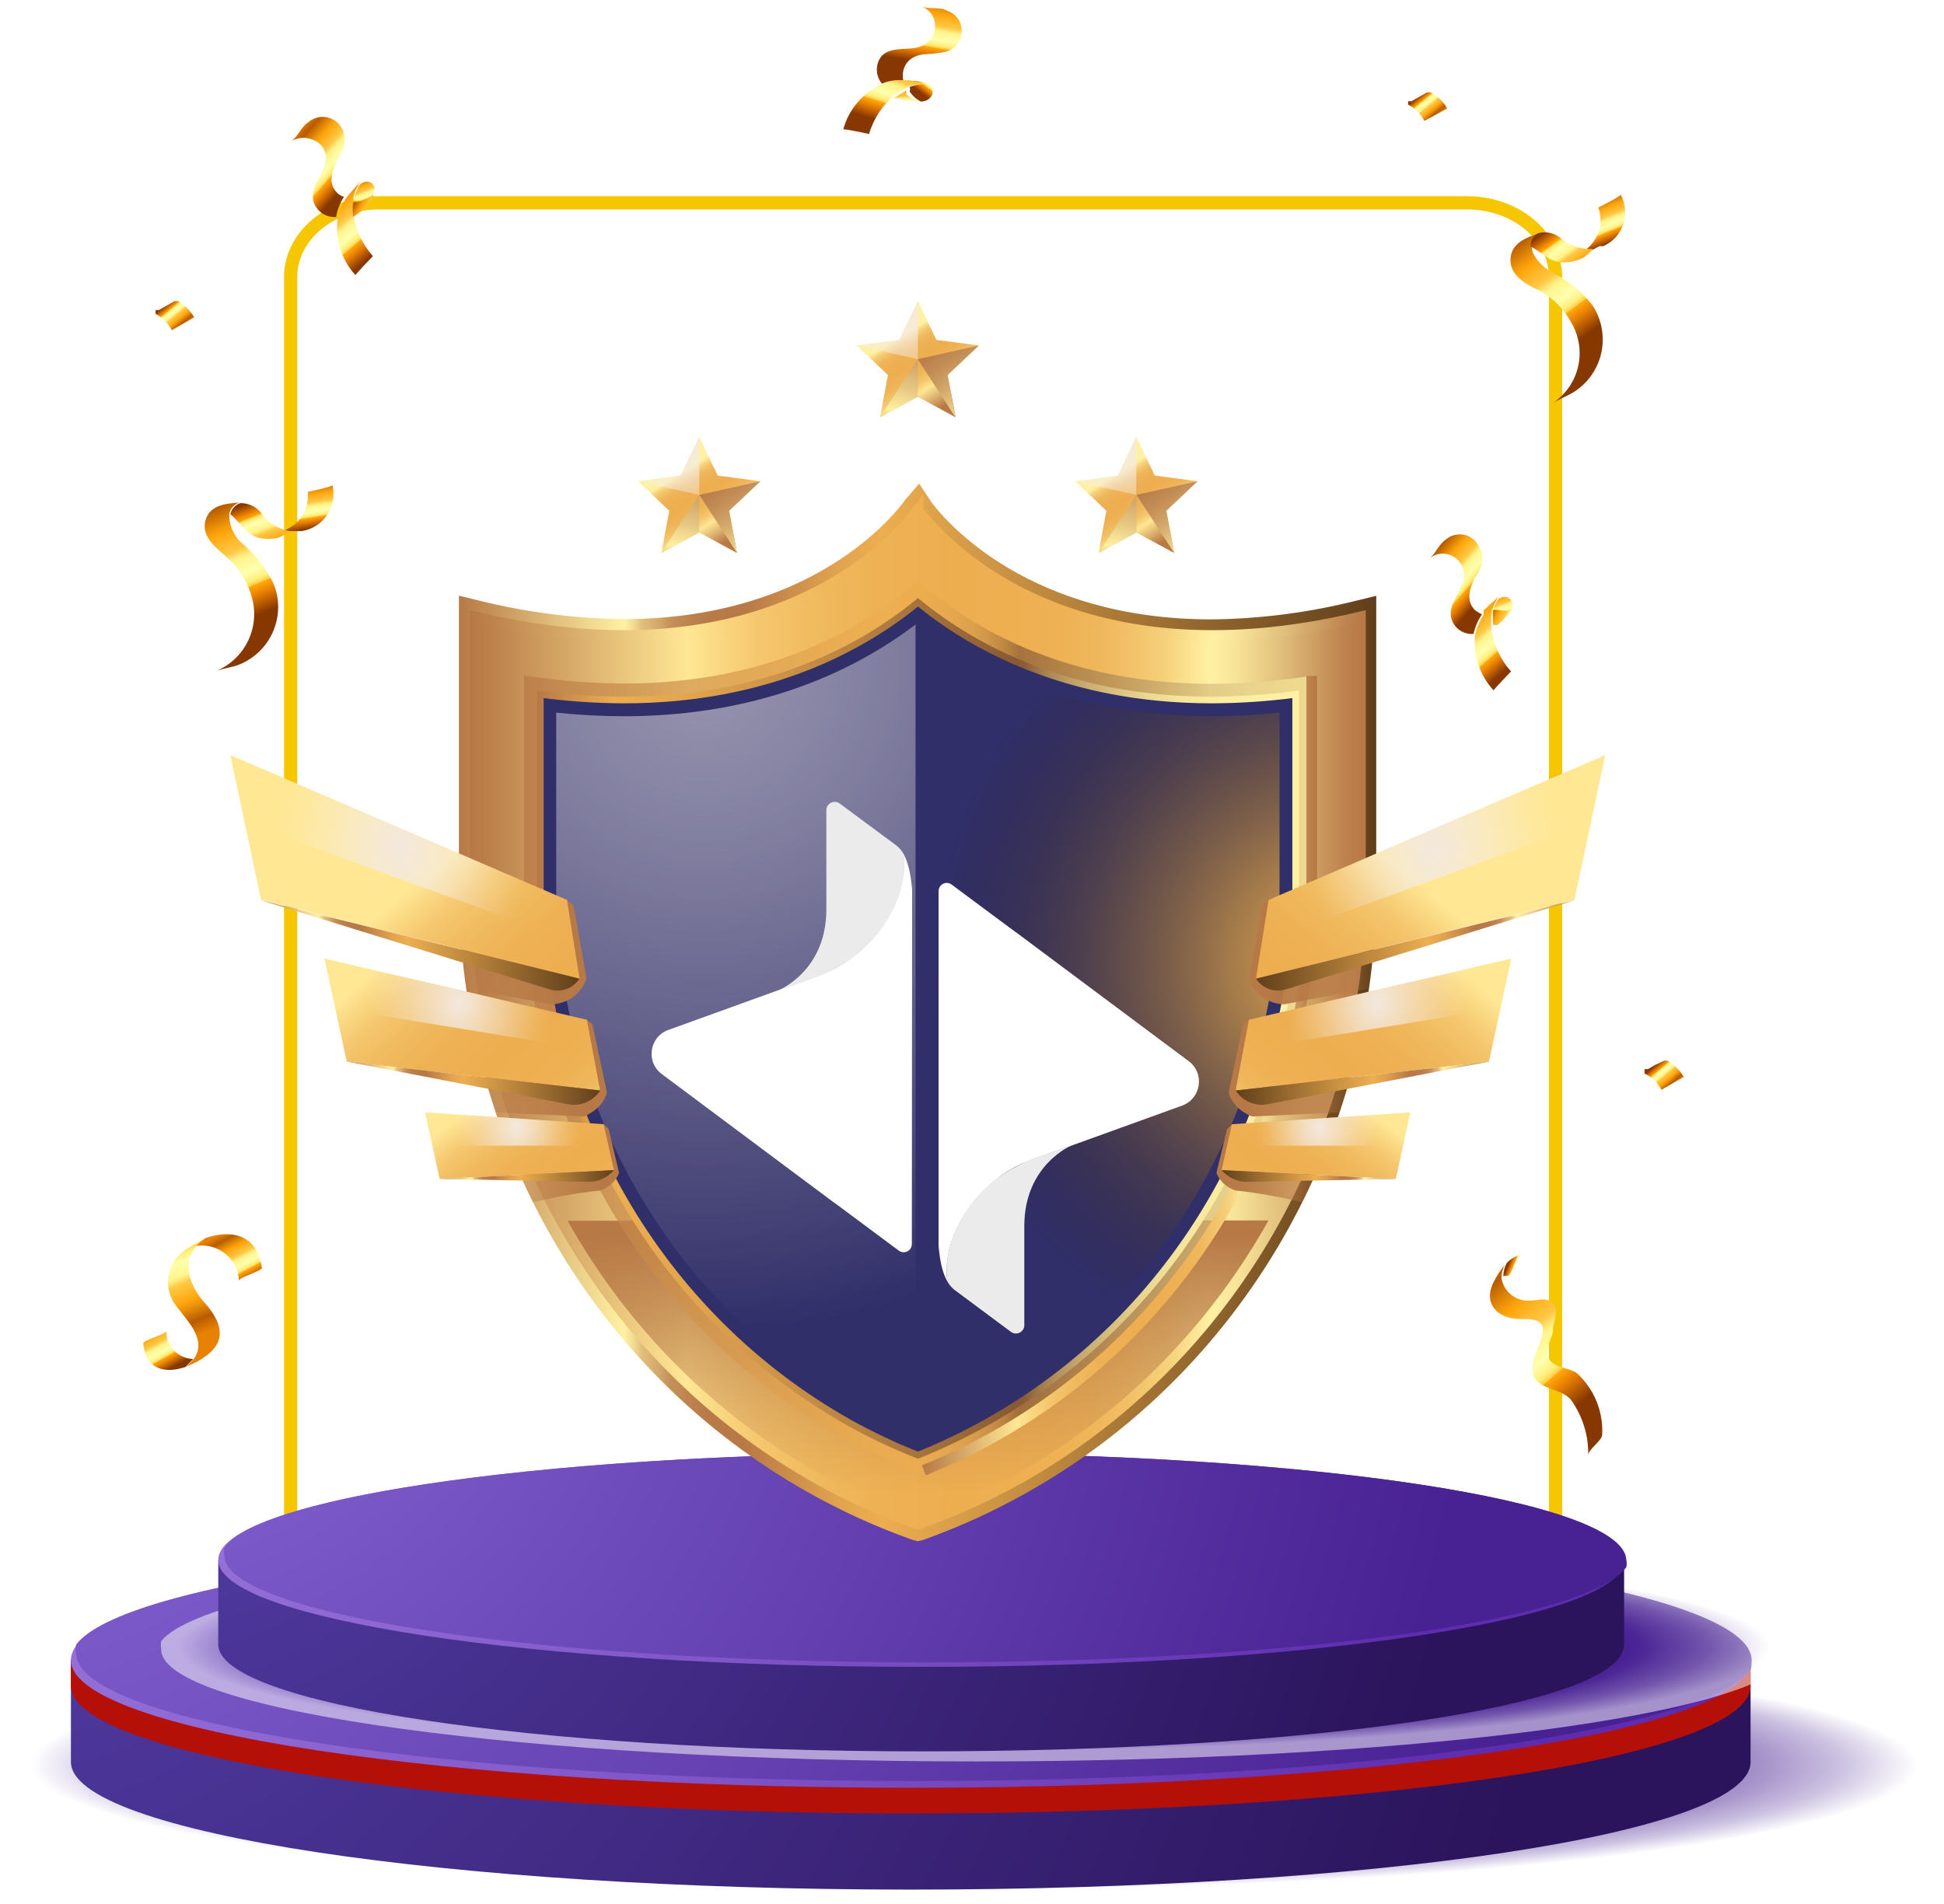 <svg width="147" height="144" viewBox="0 0 147 144" fill="none" xmlns="http://www.w3.org/2000/svg">
<g id="premium badge 1" clip-path="url(#clip0_177_2993)">
<path id="Vector" d="M28.621 15.339H110.94C111.818 15.339 112.687 15.485 113.498 15.767C114.31 16.049 115.047 16.463 115.668 16.985C116.289 17.507 116.781 18.126 117.117 18.808C117.453 19.49 117.626 20.221 117.626 20.959V125.847H21.977V20.959C21.977 19.474 22.675 18.05 23.92 16.998C25.165 15.945 26.855 15.348 28.621 15.339Z" stroke="#F6C600" stroke-miterlimit="10"/>
<path id="Vector_2" style="mix-blend-mode:multiply" opacity="0.51" fill-rule="evenodd" clip-rule="evenodd" d="M73.398 123.949C35.549 123.949 4.263 127.886 0.029 132.923C-0.01 133.162 -0.01 133.405 0.029 133.643C0.029 139.231 33.009 143.803 73.695 143.803C111.797 143.803 142.788 139.866 146.894 134.786C146.953 134.55 146.953 134.303 146.894 134.066C147.064 128.479 114.084 123.949 73.398 123.949Z" fill="url(#paint0_radial_177_2993)"/>
<path id="Vector_3" fill-rule="evenodd" clip-rule="evenodd" d="M107.691 125.556C94.811 124.178 81.864 123.514 68.91 123.567C55.957 123.515 43.01 124.179 30.13 125.556H5.363V133.261C5.363 138.594 33.813 142.912 68.868 142.912C103.923 142.912 132.373 138.679 132.373 133.261V125.556H107.691Z" fill="url(#paint1_radial_177_2993)"/>
<g id="Group" style="mix-blend-mode:screen">
<path id="Vector_4" fill-rule="evenodd" clip-rule="evenodd" d="M68.91 123.567C55.957 123.515 43.01 124.179 30.13 125.556H5.363V127.504C5.363 132.837 33.813 137.155 68.868 137.155C103.923 137.155 132.373 132.922 132.373 127.504V125.556H107.691C94.811 124.178 81.864 123.514 68.91 123.567Z" fill="#B41007"/>
</g>
<path id="Vector_5" d="M68.91 135.209C104.007 135.209 132.457 130.888 132.457 125.558C132.457 120.228 104.007 115.907 68.91 115.907C33.814 115.907 5.363 120.228 5.363 125.558C5.363 130.888 33.814 135.209 68.91 135.209Z" fill="url(#paint2_radial_177_2993)"/>
<path id="Vector_6" fill-rule="evenodd" clip-rule="evenodd" d="M68.89 115.907C36.249 115.907 9.323 119.674 5.766 124.373C5.703 124.594 5.703 124.829 5.766 125.05C5.766 130.384 34.217 134.701 69.271 134.701C101.955 134.701 128.838 130.934 132.395 126.235C132.458 126.014 132.458 125.779 132.395 125.558C132.437 120.224 103.987 115.907 68.89 115.907Z" fill="url(#paint3_radial_177_2993)"/>
<path id="Vector_7" style="mix-blend-mode:multiply" opacity="0.51" fill-rule="evenodd" clip-rule="evenodd" d="M73.45 116.584C41.74 116.584 15.66 119.886 12.189 124.119C12.151 124.329 12.151 124.544 12.189 124.753C12.189 129.41 39.792 133.22 73.831 133.22C105.541 133.22 131.662 129.918 135.092 125.685C135.148 125.492 135.148 125.286 135.092 125.092C135.092 120.563 107.488 116.584 73.45 116.584Z" fill="url(#paint4_radial_177_2993)"/>
<path id="Vector_8" fill-rule="evenodd" clip-rule="evenodd" d="M102.15 117.98C91.368 116.8 80.526 116.235 69.678 116.287C58.845 116.235 48.018 116.8 37.249 117.98H16.504V124.372C16.504 128.859 40.297 132.457 69.678 132.457C99.06 132.457 122.811 129.028 122.811 124.372V117.98H102.15Z" fill="url(#paint5_radial_177_2993)"/>
<path id="Vector_9" d="M69.678 126.066C99.046 126.066 122.853 122.447 122.853 117.981C122.853 113.516 99.046 109.896 69.678 109.896C40.311 109.896 16.504 113.516 16.504 117.981C16.504 122.447 40.311 126.066 69.678 126.066Z" fill="url(#paint6_radial_177_2993)"/>
<path id="Vector_10" fill-rule="evenodd" clip-rule="evenodd" d="M69.676 109.896C42.369 109.896 19.804 113.029 16.967 117.05C16.927 117.245 16.927 117.447 16.967 117.643C16.967 122.087 40.761 125.728 70.142 125.728C97.492 125.728 120.014 122.595 122.978 118.532C123.017 118.35 123.017 118.163 122.978 117.981C122.809 113.494 99.058 109.896 69.676 109.896Z" fill="url(#paint7_radial_177_2993)"/>
<path id="Vector_11" d="M28.219 14.718C27.873 14.977 27.463 15.138 27.034 15.184C26.938 15.148 26.833 15.148 26.737 15.184C26.813 14.709 27.002 14.259 27.288 13.872L26.398 14.888C26.652 14.549 27.16 13.787 27.669 13.745C28.177 13.702 28.515 14.168 28.219 14.718Z" fill="url(#paint8_linear_177_2993)"/>
<path id="Vector_12" d="M27.267 13.701C26.981 14.088 26.792 14.539 26.716 15.014C26.674 15.393 26.674 15.777 26.716 16.157C26.881 17.352 27.396 18.472 28.198 19.374C28.198 19.374 26.843 20.771 26.886 20.813C26.364 20.249 25.972 19.578 25.738 18.847C25.504 18.116 25.433 17.342 25.531 16.58C25.62 16.036 25.822 15.517 26.124 15.056L26.378 14.717L27.267 13.701Z" fill="url(#paint9_linear_177_2993)"/>
<path id="Vector_13" d="M28.224 14.717V14.929C27.956 15.343 27.628 15.713 27.25 16.029L26.7 16.41C26.657 16.031 26.657 15.647 26.7 15.268H27.038C27.477 15.197 27.887 15.006 28.224 14.717Z" fill="url(#paint10_linear_177_2993)"/>
<path id="Vector_14" d="M25.46 12.178C25.121 12.982 24.782 13.829 25.46 14.548C25.605 14.714 25.797 14.832 26.01 14.887C25.708 15.348 25.506 15.867 25.418 16.411C25.024 16.441 24.633 16.33 24.314 16.097C23.996 15.864 23.772 15.525 23.682 15.141C23.428 13.956 24.698 13.067 24.655 11.881C24.613 10.696 23.089 10.019 21.988 10.696C22.539 10.357 22.75 9.596 23.301 9.257C23.491 9.087 23.718 8.964 23.964 8.897C24.21 8.829 24.468 8.82 24.718 8.869C24.968 8.919 25.204 9.025 25.406 9.18C25.608 9.336 25.771 9.536 25.883 9.765C26.349 10.654 25.883 11.458 25.46 12.178Z" fill="url(#paint11_linear_177_2993)"/>
<path id="Vector_15" d="M114.261 46.164C113.903 46.392 113.498 46.537 113.076 46.587H112.779C112.862 46.114 113.05 45.666 113.33 45.275L112.398 46.291C112.695 45.952 113.203 45.19 113.711 45.148C114.219 45.105 114.557 45.614 114.261 46.164Z" fill="url(#paint12_linear_177_2993)"/>
<path id="Vector_16" d="M113.33 45.109C113.05 45.5 112.862 45.949 112.779 46.422C112.737 46.801 112.737 47.185 112.779 47.565C112.936 48.762 113.453 49.884 114.261 50.782C114.261 50.782 112.906 52.179 112.949 52.221C112.426 51.656 112.032 50.986 111.79 50.256C111.549 49.526 111.468 48.752 111.551 47.988C111.666 47.458 111.882 46.955 112.186 46.506V46.168L113.33 45.109Z" fill="url(#paint13_linear_177_2993)"/>
<path id="Vector_17" d="M114.269 46.165C113.976 46.571 113.635 46.941 113.253 47.266H112.915C112.872 46.886 112.872 46.502 112.915 46.123H113.253C113.587 46.198 113.931 46.212 114.269 46.165Z" fill="url(#paint14_linear_177_2993)"/>
<path id="Vector_18" d="M111.511 43.711C111.13 44.515 110.833 45.404 111.511 46.124C111.678 46.261 111.863 46.375 112.061 46.462C111.757 46.911 111.541 47.414 111.426 47.944C111.044 47.975 110.663 47.868 110.352 47.643C110.042 47.418 109.822 47.089 109.733 46.717C109.479 45.531 110.749 44.6 110.706 43.457C110.702 43.15 110.609 42.852 110.44 42.596C110.271 42.34 110.032 42.138 109.751 42.013C109.471 41.889 109.161 41.847 108.858 41.892C108.554 41.938 108.27 42.07 108.039 42.272C108.547 41.933 108.801 41.129 109.352 40.79C109.525 40.645 109.726 40.538 109.944 40.476C110.161 40.414 110.389 40.399 110.612 40.431C110.836 40.462 111.051 40.541 111.242 40.661C111.433 40.782 111.597 40.941 111.722 41.129C112.358 42.06 112.061 43.076 111.511 43.711Z" fill="url(#paint15_linear_177_2993)"/>
<path id="Vector_19" d="M69.632 7.68C69.289 7.504 68.997 7.241 68.785 6.919C68.827 6.81 68.827 6.689 68.785 6.58C69.228 6.404 69.707 6.331 70.182 6.368L68.785 6.114C69.208 6.114 70.139 6.114 70.436 6.622C70.733 7.13 70.267 7.68 69.632 7.68Z" fill="url(#paint16_linear_177_2993)"/>
<path id="Vector_20" d="M70.027 6.366C69.552 6.329 69.074 6.401 68.63 6.577L67.657 7.17C66.736 7.95 66.059 8.979 65.709 10.133C65.709 10.133 63.804 9.71 63.762 9.795C63.97 9.027 64.348 8.317 64.868 7.716C65.389 7.115 66.038 6.639 66.768 6.324C67.276 6.112 67.828 6.025 68.376 6.069H68.8L70.027 6.366Z" fill="url(#paint17_linear_177_2993)"/>
<path id="Vector_21" d="M69.641 7.679C69.641 7.679 69.641 7.679 69.387 7.679C68.898 7.656 68.415 7.571 67.948 7.425H67.566L68.54 6.832V7.129C68.849 7.411 69.23 7.602 69.641 7.679Z" fill="url(#paint18_linear_177_2993)"/>
<path id="Vector_22" d="M70.287 4.08C69.398 4.08 68.509 4.377 68.297 5.392C68.255 5.616 68.255 5.846 68.297 6.07C67.749 6.026 67.197 6.113 66.689 6.324C66.44 6.027 66.305 5.652 66.305 5.266C66.305 4.879 66.44 4.504 66.689 4.207C67.578 3.361 69.017 3.996 69.991 3.318C70.236 3.156 70.432 2.93 70.557 2.664C70.683 2.398 70.732 2.103 70.702 1.81C70.671 1.518 70.561 1.24 70.384 1.006C70.206 0.771 69.968 0.59 69.695 0.482C70.287 0.736 71.049 0.482 71.642 0.821C71.855 0.895 72.05 1.012 72.215 1.166C72.379 1.32 72.51 1.507 72.598 1.714C72.685 1.922 72.728 2.145 72.724 2.371C72.72 2.596 72.669 2.818 72.573 3.022C72.15 3.996 71.176 3.996 70.287 4.08Z" fill="url(#paint19_linear_177_2993)"/>
<path id="Vector_23" d="M119.172 29.54C118.622 29.921 117.987 30.132 117.437 30.471C118.382 29.838 119.055 28.873 119.322 27.768C119.589 26.662 119.429 25.496 118.876 24.502C118.343 23.483 117.537 22.633 116.547 22.047C115.658 21.624 114.219 20.989 114.219 19.677C114.219 18.364 115.489 17.941 116.378 17.645C116.198 17.742 116.05 17.89 115.952 18.071C115.854 18.251 115.811 18.456 115.828 18.661C115.828 19.38 116.632 20.184 117.309 20.566C118.516 21.153 119.573 22.007 120.4 23.063C121.086 24.088 121.342 25.341 121.113 26.553C120.883 27.764 120.186 28.837 119.172 29.54Z" fill="url(#paint20_linear_177_2993)"/>
<path id="Vector_24" d="M121.239 18.617H120.943L120.224 18.998H119.969H119.758C120.013 18.82 120.24 18.606 120.435 18.363C120.725 17.991 120.916 17.551 120.991 17.085C121.065 16.618 121.019 16.141 120.858 15.697C120.858 15.697 122.552 14.85 122.552 14.723C122.738 15.062 122.851 15.435 122.885 15.82C122.919 16.204 122.873 16.592 122.749 16.958C122.626 17.324 122.428 17.66 122.169 17.946C121.909 18.232 121.592 18.46 121.239 18.617Z" fill="url(#paint21_linear_177_2993)"/>
<path id="Vector_25" d="M120.445 18.828C120.25 19.07 120.022 19.284 119.767 19.463C119.262 19.737 118.691 19.869 118.116 19.844C117.185 19.844 116.508 18.997 115.746 18.658C115.729 18.454 115.772 18.249 115.87 18.069C115.968 17.888 116.115 17.74 116.296 17.642C116.604 17.554 116.929 17.547 117.241 17.621C117.552 17.695 117.839 17.848 118.074 18.066C118.749 18.594 119.589 18.864 120.445 18.828Z" fill="url(#paint22_linear_177_2993)"/>
<path id="Vector_26" d="M18.142 50.24C17.549 50.495 16.83 50.537 16.237 50.791C17.302 50.38 18.179 49.593 18.702 48.579C19.225 47.565 19.357 46.393 19.073 45.288C18.8 44.172 18.212 43.159 17.38 42.367C16.618 41.605 15.221 40.759 15.517 39.446C15.813 38.134 17.168 38.092 18.1 38.007C17.91 38.069 17.739 38.18 17.606 38.329C17.472 38.477 17.38 38.658 17.338 38.854C17.322 39.277 17.402 39.698 17.57 40.086C17.739 40.474 17.992 40.819 18.311 41.097C19.335 41.953 20.158 43.022 20.724 44.23C21.16 45.371 21.134 46.636 20.651 47.758C20.169 48.88 19.269 49.771 18.142 50.24Z" fill="url(#paint23_linear_177_2993)"/>
<path id="Vector_27" d="M22.811 40.167H22.473H21.71H21.414C21.696 40.037 21.965 39.881 22.218 39.701C22.59 39.406 22.881 39.023 23.066 38.587C23.25 38.151 23.323 37.675 23.277 37.203C23.277 37.203 25.097 36.822 25.14 36.695C25.232 37.077 25.244 37.474 25.175 37.861C25.106 38.248 24.957 38.616 24.738 38.943C24.52 39.269 24.235 39.546 23.903 39.757C23.572 39.968 23.2 40.107 22.811 40.167Z" fill="url(#paint24_linear_177_2993)"/>
<path id="Vector_28" d="M21.944 40.167C21.691 40.347 21.422 40.502 21.14 40.632C20.573 40.8 19.97 40.8 19.404 40.632C18.515 40.294 18.091 39.405 17.414 38.897C17.456 38.701 17.548 38.52 17.682 38.372C17.816 38.223 17.986 38.112 18.176 38.05C18.499 38.047 18.819 38.122 19.106 38.269C19.394 38.417 19.642 38.632 19.827 38.897C20.079 39.237 20.396 39.525 20.759 39.743C21.122 39.961 21.525 40.105 21.944 40.167Z" fill="url(#paint25_linear_177_2993)"/>
<path id="Vector_29" d="M117.174 102.852C117.598 103.444 118.614 103.444 119.207 103.825C119.856 104.408 120.368 105.129 120.705 105.934C121.042 106.74 121.195 107.61 121.154 108.482C121.154 108.99 120.054 109.625 120.096 110.09C120.132 108.574 119.671 107.087 118.783 105.857C118.063 105.053 116.709 105.095 116.116 104.333C114.931 102.767 118.699 99.592 115.015 99.762C113.195 99.762 112.136 98.576 112.941 96.968C113.173 96.5 113.457 96.06 113.788 95.656C113.63 95.957 113.543 96.289 113.533 96.629C113.607 97.146 113.877 97.614 114.287 97.937C114.697 98.26 115.215 98.414 115.735 98.365C116.37 98.365 116.92 98.068 117.429 98.576C117.937 99.084 117.429 99.973 117.429 100.608C117.429 101.243 116.624 102.09 117.174 102.852Z" fill="url(#paint26_linear_177_2993)"/>
<path id="Vector_30" d="M114.988 94.895C114.565 95.107 114.438 96.377 113.972 96.504H113.676C113.686 96.165 113.772 95.832 113.93 95.531C114.216 95.224 114.583 95.004 114.988 94.895Z" fill="url(#paint27_linear_177_2993)"/>
<path id="Vector_31" d="M124.359 81.196C124.906 81.455 125.353 81.886 125.63 82.424L127.323 81.45C127.026 80.943 126.603 80.52 126.095 80.223H125.842L125.206 80.519L124.614 80.857H124.359V81.196Z" fill="url(#paint28_linear_177_2993)"/>
<path id="Vector_32" d="M106.477 7.914C107.002 8.187 107.431 8.616 107.704 9.141L109.44 8.21C109.151 7.681 108.708 7.253 108.17 6.982H107.916L107.323 7.321L106.73 7.66H106.477V7.914Z" fill="url(#paint29_linear_177_2993)"/>
<path id="Vector_33" d="M11.766 23.745C12.291 24.018 12.72 24.447 12.993 24.973L14.687 23.999C14.39 23.492 13.967 23.069 13.459 22.772H13.205L12.612 23.11L12.02 23.449H11.766V23.745Z" fill="url(#paint30_linear_177_2993)"/>
<path id="Vector_34" d="M14.6 102.784L14.05 103.376C12.568 103.885 11.044 103.673 10.832 101.599C10.832 101.345 12.568 100.921 12.568 100.667C12.567 101.214 12.779 101.74 13.158 102.135C13.536 102.529 14.053 102.762 14.6 102.784Z" fill="url(#paint31_linear_177_2993)"/>
<path id="Vector_35" d="M15.661 102.485C15.197 102.842 14.684 103.127 14.136 103.332L14.687 102.74C15.576 101.385 14.39 100.157 13.417 98.887C13.155 98.587 12.958 98.236 12.837 97.856C12.716 97.477 12.674 97.076 12.714 96.679C12.753 96.283 12.874 95.899 13.068 95.55C13.261 95.202 13.524 94.897 13.84 94.654C14.355 94.286 14.909 93.973 15.491 93.723C15.248 93.899 15.021 94.098 14.814 94.316C13.713 95.586 14.39 97.321 15.491 98.549C16.592 99.776 17.269 101.258 15.661 102.485Z" fill="url(#paint32_linear_177_2993)"/>
<path id="Vector_36" d="M19.805 95.882C19.805 96.136 18.069 96.602 18.069 96.856C18.05 96.465 17.949 96.082 17.772 95.733C17.596 95.383 17.348 95.075 17.045 94.828C16.741 94.58 16.389 94.399 16.011 94.296C15.634 94.194 15.239 94.172 14.852 94.231C15.058 94.013 15.285 93.815 15.529 93.639C17.392 93.004 19.424 93.258 19.805 95.882Z" fill="url(#paint33_linear_177_2993)"/>
<path id="Vector_37" d="M52.873 40.272L50.014 41.822L50.608 38.631L48.25 36.396L51.471 35.967L52.873 33.04L54.27 35.967L57.491 36.396L55.133 38.631L55.727 41.822L52.873 40.272Z" fill="url(#paint34_linear_177_2993)"/>
<path id="Vector_38" style="mix-blend-mode:overlay" d="M48.25 36.396L52.873 37.431V33.04L51.471 35.967L48.25 36.396Z" fill="url(#paint35_radial_177_2993)"/>
<path id="Vector_39" style="mix-blend-mode:multiply" d="M52.879 37.431L57.496 36.397L55.138 38.632L55.733 41.822L52.879 37.431Z" fill="url(#paint36_linear_177_2993)"/>
<path id="Vector_40" style="mix-blend-mode:multiply" d="M52.863 37.434L50.004 41.825L52.863 40.276V37.434Z" fill="url(#paint37_linear_177_2993)"/>
<path id="Vector_41" d="M85.922 40.272L83.068 41.822L83.663 38.631L81.305 36.396L84.526 35.967L85.922 33.04L87.324 35.967L90.545 36.396L88.188 38.631L88.782 41.822L85.922 40.272Z" fill="url(#paint38_linear_177_2993)"/>
<path id="Vector_42" style="mix-blend-mode:overlay" d="M81.305 36.396L85.922 37.431V33.04L84.526 35.967L81.305 36.396Z" fill="url(#paint39_radial_177_2993)"/>
<path id="Vector_43" style="mix-blend-mode:multiply" d="M85.934 37.431L90.557 36.397L88.199 38.632L88.793 41.822L85.934 37.431Z" fill="url(#paint40_linear_177_2993)"/>
<path id="Vector_44" style="mix-blend-mode:multiply" d="M85.939 37.434L83.086 41.825L85.939 40.276V37.434Z" fill="url(#paint41_linear_177_2993)"/>
<path id="Vector_45" d="M69.408 30.011L66.548 31.561L67.142 28.364L64.785 26.129L68.006 25.706L69.408 22.773L70.805 25.706L74.026 26.129L71.668 28.364L72.262 31.561L69.408 30.011Z" fill="url(#paint42_linear_177_2993)"/>
<path id="Vector_46" style="mix-blend-mode:overlay" d="M64.785 26.129L69.408 27.164V22.773L68.006 25.706L64.785 26.129Z" fill="url(#paint43_radial_177_2993)"/>
<path id="Vector_47" style="mix-blend-mode:multiply" d="M69.394 27.165L74.012 26.13L71.654 28.365L72.248 31.562L69.394 27.165Z" fill="url(#paint44_linear_177_2993)"/>
<path id="Vector_48" style="mix-blend-mode:multiply" d="M69.407 27.161L66.547 31.558L69.407 30.009V27.161Z" fill="url(#paint45_linear_177_2993)"/>
<path id="Vector_49" d="M72.701 41.553V41.823L72.609 41.688L72.701 41.553Z" fill="url(#paint46_linear_177_2993)"/>
<path id="Vector_50" d="M69.149 116.497C69.047 116.474 68.946 116.444 68.849 116.405C66.211 115.461 63.657 114.297 61.212 112.927C44.862 103.784 34.703 86.221 34.703 67.097V45.052L36.216 45.419C39.796 46.313 43.469 46.784 47.159 46.821C60.888 46.821 67.146 39.528 68.304 37.997C68.349 37.929 68.398 37.864 68.451 37.801L69.504 36.576L70.459 38.022C71.617 39.546 77.875 46.846 91.611 46.846C95.301 46.804 98.974 46.33 102.554 45.431L104.067 45.064V67.109C104.067 86.234 93.907 103.797 77.557 112.939C75.099 114.319 72.531 115.491 69.878 116.442C69.796 116.473 69.712 116.497 69.627 116.516L69.388 116.565L69.149 116.497Z" fill="url(#paint47_linear_177_2993)"/>
<path id="Vector_51" d="M102.874 46.66V67.094C102.874 85.57 93.119 102.838 76.995 111.859C74.59 113.197 72.076 114.33 69.481 115.245L69.401 115.276L69.31 115.245C66.721 114.322 64.216 113.181 61.82 111.834C45.697 102.82 35.941 85.551 35.941 67.076V46.66C58.305 51.999 67.968 40.536 69.328 38.699L69.42 38.576C69.42 38.613 69.469 38.65 69.499 38.699C70.865 40.536 80.504 51.999 102.874 46.66Z" fill="url(#paint48_linear_177_2993)"/>
<path id="Vector_52" style="mix-blend-mode:multiply" d="M42.457 92.328C46.968 100.514 53.677 107.278 61.826 111.856C64.223 113.194 66.728 114.327 69.316 115.243L69.408 115.273L69.469 115.243C72.058 114.318 74.566 113.177 76.964 111.832C85.114 107.253 91.822 100.489 96.334 92.303L42.457 92.328Z" fill="url(#paint49_linear_177_2993)"/>
<path id="Vector_53" style="mix-blend-mode:screen" d="M102.874 46.66V67.094C102.874 85.57 93.119 102.838 76.995 111.859C74.59 113.197 72.076 114.33 69.481 115.245L69.401 115.276L69.31 115.245C66.721 114.322 64.216 113.181 61.82 111.834C45.697 102.82 35.941 85.551 35.941 67.076V46.66C58.305 51.999 67.968 40.536 69.328 38.699L69.42 38.576C69.42 38.613 69.469 38.65 69.499 38.699C70.865 40.536 80.504 51.999 102.874 46.66Z" stroke="url(#paint50_linear_177_2993)" stroke-width="0.81" stroke-miterlimit="10"/>
<g id="Group_2" style="mix-blend-mode:multiply" opacity="0.7">
<path id="Vector_54" d="M69.4 47.114C73.76 50.469 80.98 54.168 91.629 54.168C93.335 54.166 95.04 54.074 96.737 53.892V67.089C96.737 83.556 88.016 98.663 73.987 106.508C72.502 107.339 70.971 108.083 69.4 108.737C67.829 108.083 66.298 107.339 64.814 106.508C50.79 98.663 42.07 83.562 42.07 67.095V53.892C43.766 54.074 45.471 54.166 47.177 54.168C57.82 54.168 65.04 50.494 69.4 47.114ZM69.4 43.966L68.622 44.578C64.679 47.824 57.753 51.694 47.19 51.694C45.125 51.688 43.063 51.549 41.017 51.278L39.633 51.094V67.095C39.633 84.45 48.818 100.371 63.632 108.645C65.351 109.609 67.13 110.462 68.959 111.198L69.412 111.382L69.872 111.198C71.701 110.462 73.48 109.609 75.199 108.645C90 100.366 99.198 84.444 99.198 67.089V51.119L97.814 51.302C95.768 51.574 93.706 51.713 91.642 51.719C81.06 51.719 74.134 47.848 70.209 44.603L69.431 43.99L69.4 43.966Z" fill="url(#paint51_linear_177_2993)"/>
</g>
<path id="Vector_55" d="M69.415 110.058C67.636 109.356 65.905 108.537 64.234 107.609C49.818 99.519 40.859 84.008 40.859 67.094V52.514C42.959 52.793 45.074 52.936 47.191 52.943C58.184 52.943 65.379 48.87 69.415 45.551C73.45 48.87 80.645 52.943 91.643 52.943C93.761 52.936 95.876 52.793 97.975 52.514V67.088C97.975 84.002 89.016 99.513 74.601 107.572C72.927 108.51 71.194 109.341 69.415 110.058Z" fill="url(#paint52_radial_177_2993)"/>
<g id="Group_3" style="mix-blend-mode:lighten" opacity="0.5">
<path id="Vector_56" style="mix-blend-mode:screen" d="M47.166 54.171C45.46 54.169 43.755 54.076 42.059 53.895V67.098C42.059 83.565 50.779 98.666 64.802 106.511C66.237 107.312 67.715 108.034 69.229 108.672V47.233C64.857 50.558 57.68 54.171 47.166 54.171Z" fill="url(#paint53_radial_177_2993)"/>
</g>
<g id="Group_4" style="mix-blend-mode:lighten">
<path id="Vector_57" style="mix-blend-mode:color-dodge" d="M91.646 54.169C81.003 54.169 73.777 50.495 69.418 47.114L69.258 47.23V108.67L69.418 108.737C70.988 108.084 72.519 107.34 74.004 106.508C88.033 98.663 96.754 83.556 96.754 67.09V53.893C95.057 54.074 93.352 54.166 91.646 54.169Z" fill="url(#paint54_radial_177_2993)"/>
</g>
<path id="Vector_58" style="mix-blend-mode:multiply" d="M69.415 110.058C67.636 109.356 65.905 108.537 64.234 107.609C49.818 99.519 40.859 84.008 40.859 67.094V52.514C42.959 52.793 45.074 52.936 47.191 52.943C58.184 52.943 65.379 48.87 69.415 45.551C73.45 48.87 80.645 52.943 91.643 52.943C93.761 52.936 95.876 52.793 97.975 52.514V67.088C97.975 84.002 89.016 99.513 74.601 107.572C72.927 108.51 71.194 109.341 69.415 110.058Z" stroke="url(#paint55_linear_177_2993)" stroke-width="0.5" stroke-miterlimit="10"/>
<path id="Vector_59" style="mix-blend-mode:screen" d="M99.19 51.118V67.089C99.19 84.443 90.004 100.365 75.191 108.645C73.472 109.609 71.692 110.462 69.863 111.198" stroke="url(#paint56_linear_177_2993)" stroke-width="0.81" stroke-miterlimit="10"/>
<path id="Vector_60" d="M72.614 41.688L72.516 41.823V41.553C72.516 41.553 72.534 41.602 72.614 41.688Z" fill="url(#paint57_linear_177_2993)"/>
<path id="Vector_61" style="mix-blend-mode:multiply" d="M44.352 74.016C44.16 74.578 43.797 75.068 43.314 75.415C42.831 75.763 42.253 75.952 41.658 75.957L35.252 74.732C35.118 73.783 35.002 72.828 34.922 71.866V71.835C35.804 70.942 40.629 71.505 40.629 71.505L42.864 68.088L43.379 68.486L44.352 74.016Z" fill="url(#paint58_linear_177_2993)"/>
<path id="Vector_62" style="mix-blend-mode:multiply" d="M45.893 82.606C45.893 82.606 45.74 83.763 44.142 84.443L37.51 84.131C37.053 82.763 36.644 81.379 36.285 79.979C37.082 79.752 37.907 79.643 38.735 79.654C39.396 79.722 44.368 77.119 44.368 77.119L44.797 77.48L45.893 82.606Z" fill="url(#paint59_linear_177_2993)"/>
<path id="Vector_63" style="mix-blend-mode:multiply" d="M46.816 88.713C46.687 89.027 46.49 89.309 46.239 89.538C45.988 89.766 45.689 89.937 45.365 90.036C43.663 90.225 41.976 90.524 40.313 90.93C39.847 89.991 39.408 89.04 38.996 88.077C39.316 87.603 39.753 87.222 40.266 86.971C40.778 86.72 41.347 86.607 41.917 86.643C42.732 86.741 45.653 85.027 45.653 85.027L46.02 85.388L46.816 88.713Z" fill="url(#paint60_linear_177_2993)"/>
<path id="Vector_64" d="M43.826 74.017L42.87 68.059L17.414 57.11L19.741 68.059L43.826 74.017Z" fill="url(#paint61_linear_177_2993)"/>
<path id="Vector_65" d="M44.376 77.124L24.535 72.5L26.219 80.29L45.38 82.476L44.376 77.124Z" fill="url(#paint62_linear_177_2993)"/>
<path id="Vector_66" d="M45.643 85.025L32.141 84.131L33.249 89.164L46.421 88.497L45.643 85.025Z" fill="url(#paint63_linear_177_2993)"/>
<path id="Vector_67" d="M43.815 74.016C43.578 74.381 43.227 74.659 42.816 74.805C42.405 74.951 41.958 74.957 41.543 74.824L19.73 68.088L43.815 74.016Z" fill="url(#paint64_linear_177_2993)"/>
<path id="Vector_68" d="M45.384 82.475C45.126 82.874 44.755 83.186 44.318 83.37C43.882 83.554 43.399 83.603 42.934 83.51L26.223 80.289L45.384 82.475Z" fill="url(#paint65_linear_177_2993)"/>
<path id="Vector_69" d="M46.426 88.496C46.183 88.78 45.881 89.008 45.54 89.161C45.199 89.315 44.828 89.391 44.454 89.384L33.254 89.163L46.426 88.496Z" fill="url(#paint66_linear_177_2993)"/>
<path id="Vector_70" style="mix-blend-mode:overlay" d="M17.414 57.11L18.498 62.211L43.385 71.244L42.87 68.059L17.414 57.11Z" fill="url(#paint67_radial_177_2993)"/>
<path id="Vector_71" style="mix-blend-mode:overlay" d="M24.535 72.5L44.376 77.124L44.805 79.426L25.343 76.248L24.535 72.5Z" fill="url(#paint68_radial_177_2993)"/>
<path id="Vector_72" style="mix-blend-mode:overlay" d="M32.141 84.131L45.643 85.025L46.011 86.647H32.698L32.141 84.131Z" fill="url(#paint69_radial_177_2993)"/>
<path id="Vector_73" style="mix-blend-mode:multiply" d="M94.438 74.016C94.63 74.578 94.993 75.068 95.476 75.415C95.959 75.763 96.537 75.952 97.132 75.957L103.537 74.732C103.672 73.783 103.789 72.828 103.869 71.866V71.835C102.986 70.942 98.161 71.505 98.161 71.505L95.938 68.088L95.424 68.486L94.438 74.016Z" fill="url(#paint70_linear_177_2993)"/>
<path id="Vector_74" style="mix-blend-mode:multiply" d="M92.91 82.606C92.91 82.606 93.064 83.763 94.662 84.443L101.3 84.131C101.761 82.763 102.169 81.379 102.524 79.979C101.728 79.752 100.903 79.643 100.075 79.654C99.42 79.691 94.429 77.119 94.429 77.119L94 77.48L92.91 82.606Z" fill="url(#paint71_linear_177_2993)"/>
<path id="Vector_75" style="mix-blend-mode:multiply" d="M91.981 88.713C92.109 89.027 92.307 89.309 92.558 89.538C92.809 89.766 93.107 89.937 93.432 90.036C95.133 90.225 96.821 90.524 98.484 90.93C98.949 89.991 99.388 89.04 99.801 88.077C99.482 87.605 99.046 87.225 98.536 86.974C98.026 86.723 97.459 86.609 96.892 86.643C96.077 86.741 93.156 85.027 93.156 85.027L92.789 85.388L91.981 88.713Z" fill="url(#paint72_linear_177_2993)"/>
<path id="Vector_76" d="M94.973 74.017L95.928 68.059L121.384 57.11L119.057 68.059L94.973 74.017Z" fill="url(#paint73_linear_177_2993)"/>
<path id="Vector_77" d="M94.438 77.124L114.279 72.5L112.594 80.29L93.434 82.476L94.438 77.124Z" fill="url(#paint74_linear_177_2993)"/>
<path id="Vector_78" d="M93.152 85.025L106.655 84.131L105.547 89.164L92.375 88.497L93.152 85.025Z" fill="url(#paint75_linear_177_2993)"/>
<path id="Vector_79" d="M94.973 74.016C95.21 74.381 95.561 74.659 95.972 74.805C96.382 74.951 96.83 74.957 97.245 74.824L119.063 68.088L94.973 74.016Z" fill="url(#paint76_linear_177_2993)"/>
<path id="Vector_80" d="M93.434 82.475C93.691 82.873 94.063 83.184 94.499 83.369C94.936 83.553 95.418 83.603 95.883 83.51L112.607 80.289L93.434 82.475Z" fill="url(#paint77_linear_177_2993)"/>
<path id="Vector_81" d="M92.375 88.496C92.617 88.78 92.92 89.008 93.261 89.161C93.602 89.315 93.973 89.391 94.346 89.384L105.547 89.163L92.375 88.496Z" fill="url(#paint78_linear_177_2993)"/>
<path id="Vector_82" style="mix-blend-mode:overlay" d="M121.386 57.11L120.303 62.211L95.422 71.244L95.93 68.059L121.386 57.11Z" fill="url(#paint79_radial_177_2993)"/>
<path id="Vector_83" style="mix-blend-mode:overlay" d="M114.262 72.5L94.421 77.124L93.992 79.426L113.454 76.248L114.262 72.5Z" fill="url(#paint80_radial_177_2993)"/>
<path id="Vector_84" style="mix-blend-mode:overlay" d="M106.66 84.131L93.156 85.025L92.789 86.647H106.102L106.66 84.131Z" fill="url(#paint81_radial_177_2993)"/>
<g id="Group_5" filter="url(#filter0_d_177_2993)">
<path id="Vector_85" d="M50.036 77.227L63.08 86.964C63.1 86.964 63.1 86.984 63.122 86.984L67.959 90.581C68.372 90.891 68.951 90.602 68.951 90.085L68.972 63.272C68.93 62.797 68.868 62.301 68.765 61.825C68.662 61.37 68.517 60.937 68.31 60.564C68.662 63.19 67.173 66.249 64.651 68.254C64.093 68.71 63.328 69.206 62.48 69.557C61.571 69.95 58.822 70.901 58.822 70.901L50.532 73.898C49.105 74.415 48.816 76.317 50.036 77.227Z" fill="white"/>
<path id="Vector_86" d="M62.984 69.343C63.004 69.323 63.046 69.323 63.066 69.302C63.108 69.281 63.149 69.261 63.211 69.219C63.273 69.198 63.314 69.157 63.376 69.137C63.397 69.116 63.439 69.095 63.459 69.095C63.521 69.054 63.604 69.013 63.666 68.971C63.686 68.951 63.707 68.951 63.728 68.93C63.79 68.888 63.852 68.847 63.935 68.806C63.976 68.785 63.996 68.764 64.038 68.744C64.079 68.702 64.141 68.682 64.183 68.641C64.245 68.599 64.306 68.537 64.389 68.496C64.41 68.496 64.41 68.475 64.43 68.475C64.513 68.413 64.596 68.351 64.679 68.289C67.201 66.284 68.689 63.224 68.338 60.599C68.193 60.351 68.007 60.123 67.8 59.958L63.5 56.774C63.087 56.464 62.487 56.754 62.487 57.27V64.775C62.487 69.488 58.828 70.915 58.828 70.915C58.828 70.915 61.598 69.984 62.487 69.591C62.653 69.509 62.818 69.426 62.984 69.343Z" fill="#EBEBEB"/>
<path id="Vector_87" d="M89.889 76.259L76.844 66.523C76.823 66.523 76.823 66.502 76.803 66.502L71.965 62.905C71.552 62.594 70.973 62.884 70.973 63.401V90.214C71.014 90.689 71.076 91.185 71.179 91.661C71.283 92.115 71.428 92.55 71.634 92.922C71.283 90.296 72.771 87.237 75.294 85.231C75.852 84.777 76.617 84.281 77.464 83.929C78.353 83.536 81.123 82.606 81.123 82.606L89.413 79.609C90.839 79.071 91.108 77.169 89.889 76.259Z" fill="white"/>
<path id="Vector_88" d="M76.98 84.159C76.959 84.18 76.918 84.18 76.897 84.2C76.855 84.221 76.814 84.242 76.752 84.283C76.69 84.304 76.649 84.345 76.587 84.366C76.566 84.386 76.525 84.407 76.504 84.407C76.442 84.449 76.36 84.49 76.297 84.531C76.277 84.552 76.256 84.552 76.235 84.573C76.174 84.614 76.111 84.655 76.028 84.697C75.987 84.718 75.967 84.738 75.925 84.759C75.884 84.8 75.822 84.821 75.781 84.862C75.719 84.903 75.656 84.965 75.574 85.007C75.553 85.007 75.553 85.028 75.532 85.028C75.45 85.089 75.367 85.151 75.284 85.213C72.762 87.219 71.274 90.278 71.625 92.904C71.77 93.152 71.956 93.379 72.162 93.545L76.442 96.728C76.855 97.038 77.455 96.749 77.455 96.232V88.728C77.455 84.035 81.114 82.588 81.114 82.588C81.114 82.588 78.344 83.519 77.455 83.911C77.31 83.994 77.145 84.076 76.98 84.159Z" fill="#EBEBEB"/>
</g>
</g>
<defs>
<filter id="filter0_d_177_2993" x="45.27" y="56.647" width="49.395" height="48.209" filterUnits="userSpaceOnUse" color-interpolation-filters="sRGB">
<feFlood flood-opacity="0" result="BackgroundImageFix"/>
<feColorMatrix in="SourceAlpha" type="matrix" values="0 0 0 0 0 0 0 0 0 0 0 0 0 0 0 0 0 0 127 0" result="hardAlpha"/>
<feOffset dy="4"/>
<feGaussianBlur stdDeviation="2"/>
<feComposite in2="hardAlpha" operator="out"/>
<feColorMatrix type="matrix" values="0 0 0 0 0.557 0 0 0 0 0.337 0 0 0 0 0.976 0 0 0 0.25 0"/>
<feBlend mode="normal" in2="BackgroundImageFix" result="effect1_dropShadow_177_2993"/>
<feBlend mode="normal" in="SourceGraphic" in2="effect1_dropShadow_177_2993" result="shape"/>
</filter>
<radialGradient id="paint0_radial_177_2993" cx="0" cy="0" r="1" gradientUnits="userSpaceOnUse" gradientTransform="translate(73.665 133.487) scale(71.504 9.388)">
<stop offset="0.73" stop-color="#482193"/>
<stop offset="0.82" stop-color="#482193"/>
<stop offset="0.84" stop-color="#532E99"/>
<stop offset="0.87" stop-color="#6F50AA"/>
<stop offset="0.92" stop-color="#9C87C5"/>
<stop offset="0.97" stop-color="#DAD3E9"/>
<stop offset="1" stop-color="white"/>
</radialGradient>
<radialGradient id="paint1_radial_177_2993" cx="0" cy="0" r="1" gradientUnits="userSpaceOnUse" gradientTransform="translate(-1.961 103.714) scale(121.718 121.7)">
<stop stop-color="#5540AB"/>
<stop offset="1" stop-color="#2B145B"/>
</radialGradient>
<radialGradient id="paint2_radial_177_2993" cx="0" cy="0" r="1" gradientUnits="userSpaceOnUse" gradientTransform="translate(-1.961 96.096) scale(121.717 121.7)">
<stop stop-color="#A685E4"/>
<stop offset="1" stop-color="#5E2CAF"/>
</radialGradient>
<radialGradient id="paint3_radial_177_2993" cx="0" cy="0" r="1" gradientUnits="userSpaceOnUse" gradientTransform="translate(-1.727 96.477) scale(121.337 121.319)">
<stop stop-color="#8969D7"/>
<stop offset="1" stop-color="#482193"/>
</radialGradient>
<radialGradient id="paint4_radial_177_2993" cx="0" cy="0" r="1" gradientUnits="userSpaceOnUse" gradientTransform="translate(73.674 124.569) scale(59.852 7.858)">
<stop offset="0.73" stop-color="#482193"/>
<stop offset="0.82" stop-color="#482193"/>
<stop offset="0.84" stop-color="#532E99"/>
<stop offset="0.87" stop-color="#6F50AA"/>
<stop offset="0.92" stop-color="#9C87C5"/>
<stop offset="0.97" stop-color="#DAD3E9"/>
<stop offset="1" stop-color="white"/>
</radialGradient>
<radialGradient id="paint5_radial_177_2993" cx="0" cy="0" r="1" gradientUnits="userSpaceOnUse" gradientTransform="translate(10.365 99.693) scale(101.862 101.847)">
<stop stop-color="#5540AB"/>
<stop offset="1" stop-color="#2B145B"/>
</radialGradient>
<radialGradient id="paint6_radial_177_2993" cx="0" cy="0" r="1" gradientUnits="userSpaceOnUse" gradientTransform="translate(10.365 93.303) scale(101.862 101.847)">
<stop stop-color="#A685E4"/>
<stop offset="1" stop-color="#5E2CAF"/>
</radialGradient>
<radialGradient id="paint7_radial_177_2993" cx="0" cy="0" r="1" gradientUnits="userSpaceOnUse" gradientTransform="translate(10.575 93.641) scale(101.523 101.508)">
<stop stop-color="#8969D7"/>
<stop offset="1" stop-color="#482193"/>
</radialGradient>
<linearGradient id="paint8_linear_177_2993" x1="27.355" y1="13.133" x2="28.355" y2="15.598" gradientUnits="userSpaceOnUse">
<stop stop-color="#E88000"/>
<stop offset="0.13" stop-color="#B75B00"/>
<stop offset="0.16" stop-color="#C46902"/>
<stop offset="0.27" stop-color="#EF9509"/>
<stop offset="0.32" stop-color="#FFA60C"/>
<stop offset="0.41" stop-color="#FFBB2F"/>
<stop offset="0.47" stop-color="#FFC540"/>
<stop offset="0.49" stop-color="#FFCE4F"/>
<stop offset="0.53" stop-color="#FFE97B"/>
<stop offset="0.55" stop-color="#FFF48C"/>
<stop offset="0.61" stop-color="#FFFA9E"/>
<stop offset="0.67" stop-color="#FFFFAF"/>
<stop offset="0.68" stop-color="#FFFCA6"/>
<stop offset="0.74" stop-color="#FFEE7A"/>
<stop offset="0.77" stop-color="#FFD149"/>
<stop offset="0.78" stop-color="#FFA60C"/>
<stop offset="0.82" stop-color="#F29105"/>
<stop offset="0.85" stop-color="#E88000"/>
<stop offset="1" stop-color="#873700"/>
</linearGradient>
<linearGradient id="paint9_linear_177_2993" x1="24.624" y1="13.815" x2="28.81" y2="18.738" gradientUnits="userSpaceOnUse">
<stop stop-color="#E88000"/>
<stop offset="0.13" stop-color="#B75B00"/>
<stop offset="0.16" stop-color="#C46902"/>
<stop offset="0.27" stop-color="#EF9509"/>
<stop offset="0.32" stop-color="#FFA60C"/>
<stop offset="0.41" stop-color="#FFBB2F"/>
<stop offset="0.47" stop-color="#FFC540"/>
<stop offset="0.49" stop-color="#FFCE4F"/>
<stop offset="0.53" stop-color="#FFE97B"/>
<stop offset="0.55" stop-color="#FFF48C"/>
<stop offset="0.61" stop-color="#FFFA9E"/>
<stop offset="0.67" stop-color="#FFFFAF"/>
<stop offset="0.68" stop-color="#FFFCA6"/>
<stop offset="0.74" stop-color="#FFEE7A"/>
<stop offset="0.77" stop-color="#FFD149"/>
<stop offset="0.78" stop-color="#FFA60C"/>
<stop offset="0.82" stop-color="#F29105"/>
<stop offset="0.85" stop-color="#E88000"/>
<stop offset="1" stop-color="#873700"/>
</linearGradient>
<linearGradient id="paint10_linear_177_2993" x1="26.824" y1="14.661" x2="29.327" y2="16.062" gradientUnits="userSpaceOnUse">
<stop stop-color="#E88000"/>
<stop offset="0.13" stop-color="#B75B00"/>
<stop offset="0.16" stop-color="#C46902"/>
<stop offset="0.27" stop-color="#EF9509"/>
<stop offset="0.32" stop-color="#FFA60C"/>
<stop offset="0.41" stop-color="#FFBB2F"/>
<stop offset="0.47" stop-color="#FFC540"/>
<stop offset="0.49" stop-color="#FFCE4F"/>
<stop offset="0.53" stop-color="#FFE97B"/>
<stop offset="0.55" stop-color="#FFF48C"/>
<stop offset="0.61" stop-color="#FFFA9E"/>
<stop offset="0.67" stop-color="#FFFFAF"/>
<stop offset="0.68" stop-color="#FFFCA6"/>
<stop offset="0.74" stop-color="#FFEE7A"/>
<stop offset="0.77" stop-color="#FFD149"/>
<stop offset="0.78" stop-color="#FFA60C"/>
<stop offset="0.82" stop-color="#F29105"/>
<stop offset="0.85" stop-color="#E88000"/>
<stop offset="1" stop-color="#873700"/>
</linearGradient>
<linearGradient id="paint11_linear_177_2993" x1="22.295" y1="9.945" x2="26.448" y2="13.627" gradientUnits="userSpaceOnUse">
<stop stop-color="#E88000"/>
<stop offset="0.13" stop-color="#B75B00"/>
<stop offset="0.16" stop-color="#C46902"/>
<stop offset="0.27" stop-color="#EF9509"/>
<stop offset="0.32" stop-color="#FFA60C"/>
<stop offset="0.41" stop-color="#FFBB2F"/>
<stop offset="0.47" stop-color="#FFC540"/>
<stop offset="0.49" stop-color="#FFCE4F"/>
<stop offset="0.53" stop-color="#FFE97B"/>
<stop offset="0.55" stop-color="#FFF48C"/>
<stop offset="0.61" stop-color="#FFFA9E"/>
<stop offset="0.67" stop-color="#FFFFAF"/>
<stop offset="0.68" stop-color="#FFFCA6"/>
<stop offset="0.74" stop-color="#FFEE7A"/>
<stop offset="0.77" stop-color="#FFD149"/>
<stop offset="0.78" stop-color="#FFA60C"/>
<stop offset="0.82" stop-color="#F29105"/>
<stop offset="0.85" stop-color="#E88000"/>
<stop offset="1" stop-color="#873700"/>
</linearGradient>
<linearGradient id="paint12_linear_177_2993" x1="113.053" y1="44.469" x2="114.027" y2="46.988" gradientUnits="userSpaceOnUse">
<stop stop-color="#E88000"/>
<stop offset="0.13" stop-color="#B75B00"/>
<stop offset="0.16" stop-color="#C46902"/>
<stop offset="0.27" stop-color="#EF9509"/>
<stop offset="0.32" stop-color="#FFA60C"/>
<stop offset="0.41" stop-color="#FFBB2F"/>
<stop offset="0.47" stop-color="#FFC540"/>
<stop offset="0.49" stop-color="#FFCE4F"/>
<stop offset="0.53" stop-color="#FFE97B"/>
<stop offset="0.55" stop-color="#FFF48C"/>
<stop offset="0.61" stop-color="#FFFA9E"/>
<stop offset="0.67" stop-color="#FFFFAF"/>
<stop offset="0.68" stop-color="#FFFCA6"/>
<stop offset="0.74" stop-color="#FFEE7A"/>
<stop offset="0.77" stop-color="#FFD149"/>
<stop offset="0.78" stop-color="#FFA60C"/>
<stop offset="0.82" stop-color="#F29105"/>
<stop offset="0.85" stop-color="#E88000"/>
<stop offset="1" stop-color="#873700"/>
</linearGradient>
<linearGradient id="paint13_linear_177_2993" x1="110.317" y1="45.21" x2="114.529" y2="50.079" gradientUnits="userSpaceOnUse">
<stop stop-color="#E88000"/>
<stop offset="0.13" stop-color="#B75B00"/>
<stop offset="0.16" stop-color="#C46902"/>
<stop offset="0.27" stop-color="#EF9509"/>
<stop offset="0.32" stop-color="#FFA60C"/>
<stop offset="0.41" stop-color="#FFBB2F"/>
<stop offset="0.47" stop-color="#FFC540"/>
<stop offset="0.49" stop-color="#FFCE4F"/>
<stop offset="0.53" stop-color="#FFE97B"/>
<stop offset="0.55" stop-color="#FFF48C"/>
<stop offset="0.61" stop-color="#FFFA9E"/>
<stop offset="0.67" stop-color="#FFFFAF"/>
<stop offset="0.68" stop-color="#FFFCA6"/>
<stop offset="0.74" stop-color="#FFEE7A"/>
<stop offset="0.77" stop-color="#FFD149"/>
<stop offset="0.78" stop-color="#FFA60C"/>
<stop offset="0.82" stop-color="#F29105"/>
<stop offset="0.85" stop-color="#E88000"/>
<stop offset="1" stop-color="#873700"/>
</linearGradient>
<linearGradient id="paint14_linear_177_2993" x1="112.486" y1="46.013" x2="115.029" y2="47.4" gradientUnits="userSpaceOnUse">
<stop stop-color="#E88000"/>
<stop offset="0.13" stop-color="#B75B00"/>
<stop offset="0.16" stop-color="#C46902"/>
<stop offset="0.27" stop-color="#EF9509"/>
<stop offset="0.32" stop-color="#FFA60C"/>
<stop offset="0.41" stop-color="#FFBB2F"/>
<stop offset="0.47" stop-color="#FFC540"/>
<stop offset="0.49" stop-color="#FFCE4F"/>
<stop offset="0.53" stop-color="#FFE97B"/>
<stop offset="0.55" stop-color="#FFF48C"/>
<stop offset="0.61" stop-color="#FFFA9E"/>
<stop offset="0.67" stop-color="#FFFFAF"/>
<stop offset="0.68" stop-color="#FFFCA6"/>
<stop offset="0.74" stop-color="#FFEE7A"/>
<stop offset="0.77" stop-color="#FFD149"/>
<stop offset="0.78" stop-color="#FFA60C"/>
<stop offset="0.82" stop-color="#F29105"/>
<stop offset="0.85" stop-color="#E88000"/>
<stop offset="1" stop-color="#873700"/>
</linearGradient>
<linearGradient id="paint15_linear_177_2993" x1="107.976" y1="41.337" x2="112.169" y2="45.006" gradientUnits="userSpaceOnUse">
<stop stop-color="#E88000"/>
<stop offset="0.13" stop-color="#B75B00"/>
<stop offset="0.16" stop-color="#C46902"/>
<stop offset="0.27" stop-color="#EF9509"/>
<stop offset="0.32" stop-color="#FFA60C"/>
<stop offset="0.41" stop-color="#FFBB2F"/>
<stop offset="0.47" stop-color="#FFC540"/>
<stop offset="0.49" stop-color="#FFCE4F"/>
<stop offset="0.53" stop-color="#FFE97B"/>
<stop offset="0.55" stop-color="#FFF48C"/>
<stop offset="0.61" stop-color="#FFFA9E"/>
<stop offset="0.67" stop-color="#FFFFAF"/>
<stop offset="0.68" stop-color="#FFFCA6"/>
<stop offset="0.74" stop-color="#FFEE7A"/>
<stop offset="0.77" stop-color="#FFD149"/>
<stop offset="0.78" stop-color="#FFA60C"/>
<stop offset="0.82" stop-color="#F29105"/>
<stop offset="0.85" stop-color="#E88000"/>
<stop offset="1" stop-color="#873700"/>
</linearGradient>
<linearGradient id="paint16_linear_177_2993" x1="72.062" y1="5.433" x2="70.421" y2="7.6" gradientUnits="userSpaceOnUse">
<stop stop-color="#E88000"/>
<stop offset="0.13" stop-color="#B75B00"/>
<stop offset="0.16" stop-color="#C46902"/>
<stop offset="0.27" stop-color="#EF9509"/>
<stop offset="0.32" stop-color="#FFA60C"/>
<stop offset="0.41" stop-color="#FFBB2F"/>
<stop offset="0.47" stop-color="#FFC540"/>
<stop offset="0.49" stop-color="#FFCE4F"/>
<stop offset="0.53" stop-color="#FFE97B"/>
<stop offset="0.55" stop-color="#FFF48C"/>
<stop offset="0.61" stop-color="#FFFA9E"/>
<stop offset="0.67" stop-color="#FFFFAF"/>
<stop offset="0.68" stop-color="#FFFCA6"/>
<stop offset="0.74" stop-color="#FFEE7A"/>
<stop offset="0.77" stop-color="#FFD149"/>
<stop offset="0.78" stop-color="#FFA60C"/>
<stop offset="0.82" stop-color="#F29105"/>
<stop offset="0.85" stop-color="#E88000"/>
<stop offset="1" stop-color="#873700"/>
</linearGradient>
<linearGradient id="paint17_linear_177_2993" x1="69.997" y1="3.479" x2="68.06" y2="9.661" gradientUnits="userSpaceOnUse">
<stop stop-color="#E88000"/>
<stop offset="0.13" stop-color="#B75B00"/>
<stop offset="0.16" stop-color="#C46902"/>
<stop offset="0.27" stop-color="#EF9509"/>
<stop offset="0.32" stop-color="#FFA60C"/>
<stop offset="0.41" stop-color="#FFBB2F"/>
<stop offset="0.47" stop-color="#FFC540"/>
<stop offset="0.49" stop-color="#FFCE4F"/>
<stop offset="0.53" stop-color="#FFE97B"/>
<stop offset="0.55" stop-color="#FFF48C"/>
<stop offset="0.61" stop-color="#FFFA9E"/>
<stop offset="0.67" stop-color="#FFFFAF"/>
<stop offset="0.68" stop-color="#FFFCA6"/>
<stop offset="0.74" stop-color="#FFEE7A"/>
<stop offset="0.77" stop-color="#FFD149"/>
<stop offset="0.78" stop-color="#FFA60C"/>
<stop offset="0.82" stop-color="#F29105"/>
<stop offset="0.85" stop-color="#E88000"/>
<stop offset="1" stop-color="#873700"/>
</linearGradient>
<linearGradient id="paint18_linear_177_2993" x1="70.445" y1="5.755" x2="70.604" y2="8.666" gradientUnits="userSpaceOnUse">
<stop stop-color="#E88000"/>
<stop offset="0.13" stop-color="#B75B00"/>
<stop offset="0.16" stop-color="#C46902"/>
<stop offset="0.27" stop-color="#EF9509"/>
<stop offset="0.32" stop-color="#FFA60C"/>
<stop offset="0.41" stop-color="#FFBB2F"/>
<stop offset="0.47" stop-color="#FFC540"/>
<stop offset="0.49" stop-color="#FFCE4F"/>
<stop offset="0.53" stop-color="#FFE97B"/>
<stop offset="0.55" stop-color="#FFF48C"/>
<stop offset="0.61" stop-color="#FFFA9E"/>
<stop offset="0.67" stop-color="#FFFFAF"/>
<stop offset="0.68" stop-color="#FFFCA6"/>
<stop offset="0.74" stop-color="#FFEE7A"/>
<stop offset="0.77" stop-color="#FFD149"/>
<stop offset="0.78" stop-color="#FFA60C"/>
<stop offset="0.82" stop-color="#F29105"/>
<stop offset="0.85" stop-color="#E88000"/>
<stop offset="1" stop-color="#873700"/>
</linearGradient>
<linearGradient id="paint19_linear_177_2993" x1="72.077" y1="-0.574" x2="71.157" y2="4.956" gradientUnits="userSpaceOnUse">
<stop stop-color="#E88000"/>
<stop offset="0.13" stop-color="#B75B00"/>
<stop offset="0.16" stop-color="#C46902"/>
<stop offset="0.27" stop-color="#EF9509"/>
<stop offset="0.32" stop-color="#FFA60C"/>
<stop offset="0.41" stop-color="#FFBB2F"/>
<stop offset="0.47" stop-color="#FFC540"/>
<stop offset="0.49" stop-color="#FFCE4F"/>
<stop offset="0.53" stop-color="#FFE97B"/>
<stop offset="0.55" stop-color="#FFF48C"/>
<stop offset="0.61" stop-color="#FFFA9E"/>
<stop offset="0.67" stop-color="#FFFFAF"/>
<stop offset="0.68" stop-color="#FFFCA6"/>
<stop offset="0.74" stop-color="#FFEE7A"/>
<stop offset="0.77" stop-color="#FFD149"/>
<stop offset="0.78" stop-color="#FFA60C"/>
<stop offset="0.82" stop-color="#F29105"/>
<stop offset="0.85" stop-color="#E88000"/>
<stop offset="1" stop-color="#873700"/>
</linearGradient>
<linearGradient id="paint20_linear_177_2993" x1="112.695" y1="18.364" x2="118.578" y2="26.366" gradientUnits="userSpaceOnUse">
<stop stop-color="#E88000"/>
<stop offset="0.13" stop-color="#B75B00"/>
<stop offset="0.16" stop-color="#C46902"/>
<stop offset="0.27" stop-color="#EF9509"/>
<stop offset="0.32" stop-color="#FFA60C"/>
<stop offset="0.41" stop-color="#FFBB2F"/>
<stop offset="0.47" stop-color="#FFC540"/>
<stop offset="0.49" stop-color="#FFCE4F"/>
<stop offset="0.53" stop-color="#FFE97B"/>
<stop offset="0.55" stop-color="#FFF48C"/>
<stop offset="0.61" stop-color="#FFFA9E"/>
<stop offset="0.67" stop-color="#FFFFAF"/>
<stop offset="0.68" stop-color="#FFFCA6"/>
<stop offset="0.74" stop-color="#FFEE7A"/>
<stop offset="0.77" stop-color="#FFD149"/>
<stop offset="0.78" stop-color="#FFA60C"/>
<stop offset="0.82" stop-color="#F29105"/>
<stop offset="0.85" stop-color="#E88000"/>
<stop offset="1" stop-color="#873700"/>
</linearGradient>
<linearGradient id="paint21_linear_177_2993" x1="120.181" y1="14.935" x2="121.62" y2="18.448" gradientUnits="userSpaceOnUse">
<stop stop-color="#E88000"/>
<stop offset="0.13" stop-color="#B75B00"/>
<stop offset="0.16" stop-color="#C46902"/>
<stop offset="0.27" stop-color="#EF9509"/>
<stop offset="0.32" stop-color="#FFA60C"/>
<stop offset="0.41" stop-color="#FFBB2F"/>
<stop offset="0.47" stop-color="#FFC540"/>
<stop offset="0.49" stop-color="#FFCE4F"/>
<stop offset="0.53" stop-color="#FFE97B"/>
<stop offset="0.55" stop-color="#FFF48C"/>
<stop offset="0.61" stop-color="#FFFA9E"/>
<stop offset="0.67" stop-color="#FFFFAF"/>
<stop offset="0.68" stop-color="#FFFCA6"/>
<stop offset="0.74" stop-color="#FFEE7A"/>
<stop offset="0.77" stop-color="#FFD149"/>
<stop offset="0.78" stop-color="#FFA60C"/>
<stop offset="0.82" stop-color="#F29105"/>
<stop offset="0.85" stop-color="#E88000"/>
<stop offset="1" stop-color="#873700"/>
</linearGradient>
<linearGradient id="paint22_linear_177_2993" x1="119.979" y1="21.367" x2="117.101" y2="17.346" gradientUnits="userSpaceOnUse">
<stop stop-color="#E88000"/>
<stop offset="0.13" stop-color="#B75B00"/>
<stop offset="0.16" stop-color="#C46902"/>
<stop offset="0.27" stop-color="#EF9509"/>
<stop offset="0.32" stop-color="#FFA60C"/>
<stop offset="0.41" stop-color="#FFBB2F"/>
<stop offset="0.47" stop-color="#FFC540"/>
<stop offset="0.49" stop-color="#FFCE4F"/>
<stop offset="0.53" stop-color="#FFE97B"/>
<stop offset="0.55" stop-color="#FFF48C"/>
<stop offset="0.61" stop-color="#FFFA9E"/>
<stop offset="0.67" stop-color="#FFFFAF"/>
<stop offset="0.68" stop-color="#FFFCA6"/>
<stop offset="0.74" stop-color="#FFEE7A"/>
<stop offset="0.77" stop-color="#FFD149"/>
<stop offset="0.78" stop-color="#FFA60C"/>
<stop offset="0.82" stop-color="#F29105"/>
<stop offset="0.85" stop-color="#E88000"/>
<stop offset="1" stop-color="#873700"/>
</linearGradient>
<linearGradient id="paint23_linear_177_2993" x1="14.528" y1="37.845" x2="18.337" y2="47.017" gradientUnits="userSpaceOnUse">
<stop stop-color="#E88000"/>
<stop offset="0.13" stop-color="#B75B00"/>
<stop offset="0.16" stop-color="#C46902"/>
<stop offset="0.27" stop-color="#EF9509"/>
<stop offset="0.32" stop-color="#FFA60C"/>
<stop offset="0.41" stop-color="#FFBB2F"/>
<stop offset="0.47" stop-color="#FFC540"/>
<stop offset="0.49" stop-color="#FFCE4F"/>
<stop offset="0.53" stop-color="#FFE97B"/>
<stop offset="0.55" stop-color="#FFF48C"/>
<stop offset="0.61" stop-color="#FFFA9E"/>
<stop offset="0.67" stop-color="#FFFFAF"/>
<stop offset="0.68" stop-color="#FFFCA6"/>
<stop offset="0.74" stop-color="#FFEE7A"/>
<stop offset="0.77" stop-color="#FFD149"/>
<stop offset="0.78" stop-color="#FFA60C"/>
<stop offset="0.82" stop-color="#F29105"/>
<stop offset="0.85" stop-color="#E88000"/>
<stop offset="1" stop-color="#873700"/>
</linearGradient>
<linearGradient id="paint24_linear_177_2993" x1="22.635" y1="36.3" x2="23.196" y2="40.055" gradientUnits="userSpaceOnUse">
<stop stop-color="#E88000"/>
<stop offset="0.13" stop-color="#B75B00"/>
<stop offset="0.16" stop-color="#C46902"/>
<stop offset="0.27" stop-color="#EF9509"/>
<stop offset="0.32" stop-color="#FFA60C"/>
<stop offset="0.41" stop-color="#FFBB2F"/>
<stop offset="0.47" stop-color="#FFC540"/>
<stop offset="0.49" stop-color="#FFCE4F"/>
<stop offset="0.53" stop-color="#FFE97B"/>
<stop offset="0.55" stop-color="#FFF48C"/>
<stop offset="0.61" stop-color="#FFFA9E"/>
<stop offset="0.67" stop-color="#FFFFAF"/>
<stop offset="0.68" stop-color="#FFFCA6"/>
<stop offset="0.74" stop-color="#FFEE7A"/>
<stop offset="0.77" stop-color="#FFD149"/>
<stop offset="0.78" stop-color="#FFA60C"/>
<stop offset="0.82" stop-color="#F29105"/>
<stop offset="0.85" stop-color="#E88000"/>
<stop offset="1" stop-color="#873700"/>
</linearGradient>
<linearGradient id="paint25_linear_177_2993" x1="20.877" y1="42.499" x2="19.08" y2="37.917" gradientUnits="userSpaceOnUse">
<stop stop-color="#E88000"/>
<stop offset="0.13" stop-color="#B75B00"/>
<stop offset="0.16" stop-color="#C46902"/>
<stop offset="0.27" stop-color="#EF9509"/>
<stop offset="0.32" stop-color="#FFA60C"/>
<stop offset="0.41" stop-color="#FFBB2F"/>
<stop offset="0.47" stop-color="#FFC540"/>
<stop offset="0.49" stop-color="#FFCE4F"/>
<stop offset="0.53" stop-color="#FFE97B"/>
<stop offset="0.55" stop-color="#FFF48C"/>
<stop offset="0.61" stop-color="#FFFA9E"/>
<stop offset="0.67" stop-color="#FFFFAF"/>
<stop offset="0.68" stop-color="#FFFCA6"/>
<stop offset="0.74" stop-color="#FFEE7A"/>
<stop offset="0.77" stop-color="#FFD149"/>
<stop offset="0.78" stop-color="#FFA60C"/>
<stop offset="0.82" stop-color="#F29105"/>
<stop offset="0.85" stop-color="#E88000"/>
<stop offset="1" stop-color="#873700"/>
</linearGradient>
<linearGradient id="paint26_linear_177_2993" x1="111.673" y1="95.956" x2="119.991" y2="105.723" gradientUnits="userSpaceOnUse">
<stop stop-color="#E88000"/>
<stop offset="0.13" stop-color="#B75B00"/>
<stop offset="0.16" stop-color="#C46902"/>
<stop offset="0.27" stop-color="#EF9509"/>
<stop offset="0.32" stop-color="#FFA60C"/>
<stop offset="0.41" stop-color="#FFBB2F"/>
<stop offset="0.47" stop-color="#FFC540"/>
<stop offset="0.49" stop-color="#FFCE4F"/>
<stop offset="0.53" stop-color="#FFE97B"/>
<stop offset="0.55" stop-color="#FFF48C"/>
<stop offset="0.61" stop-color="#FFFA9E"/>
<stop offset="0.67" stop-color="#FFFFAF"/>
<stop offset="0.68" stop-color="#FFFCA6"/>
<stop offset="0.74" stop-color="#FFEE7A"/>
<stop offset="0.77" stop-color="#FFD149"/>
<stop offset="0.78" stop-color="#FFA60C"/>
<stop offset="0.82" stop-color="#F29105"/>
<stop offset="0.85" stop-color="#E88000"/>
<stop offset="1" stop-color="#873700"/>
</linearGradient>
<linearGradient id="paint27_linear_177_2993" x1="115.712" y1="96.309" x2="114.047" y2="95.613" gradientUnits="userSpaceOnUse">
<stop stop-color="#E88000"/>
<stop offset="0.13" stop-color="#B75B00"/>
<stop offset="0.16" stop-color="#C46902"/>
<stop offset="0.27" stop-color="#EF9509"/>
<stop offset="0.32" stop-color="#FFA60C"/>
<stop offset="0.41" stop-color="#FFBB2F"/>
<stop offset="0.47" stop-color="#FFC540"/>
<stop offset="0.49" stop-color="#FFCE4F"/>
<stop offset="0.53" stop-color="#FFE97B"/>
<stop offset="0.55" stop-color="#FFF48C"/>
<stop offset="0.61" stop-color="#FFFA9E"/>
<stop offset="0.67" stop-color="#FFFFAF"/>
<stop offset="0.68" stop-color="#FFFCA6"/>
<stop offset="0.74" stop-color="#FFEE7A"/>
<stop offset="0.77" stop-color="#FFD149"/>
<stop offset="0.78" stop-color="#FFA60C"/>
<stop offset="0.82" stop-color="#F29105"/>
<stop offset="0.85" stop-color="#E88000"/>
<stop offset="1" stop-color="#873700"/>
</linearGradient>
<linearGradient id="paint28_linear_177_2993" x1="126.561" y1="82.127" x2="125.207" y2="80.519" gradientUnits="userSpaceOnUse">
<stop stop-color="#E88000"/>
<stop offset="0.13" stop-color="#B75B00"/>
<stop offset="0.16" stop-color="#C46902"/>
<stop offset="0.27" stop-color="#EF9509"/>
<stop offset="0.32" stop-color="#FFA60C"/>
<stop offset="0.41" stop-color="#FFBB2F"/>
<stop offset="0.47" stop-color="#FFC540"/>
<stop offset="0.49" stop-color="#FFCE4F"/>
<stop offset="0.53" stop-color="#FFE97B"/>
<stop offset="0.55" stop-color="#FFF48C"/>
<stop offset="0.61" stop-color="#FFFA9E"/>
<stop offset="0.67" stop-color="#FFFFAF"/>
<stop offset="0.68" stop-color="#FFFCA6"/>
<stop offset="0.74" stop-color="#FFEE7A"/>
<stop offset="0.77" stop-color="#FFD149"/>
<stop offset="0.78" stop-color="#FFA60C"/>
<stop offset="0.82" stop-color="#F29105"/>
<stop offset="0.85" stop-color="#E88000"/>
<stop offset="1" stop-color="#873700"/>
</linearGradient>
<linearGradient id="paint29_linear_177_2993" x1="108.636" y1="8.845" x2="107.323" y2="7.236" gradientUnits="userSpaceOnUse">
<stop stop-color="#E88000"/>
<stop offset="0.13" stop-color="#B75B00"/>
<stop offset="0.16" stop-color="#C46902"/>
<stop offset="0.27" stop-color="#EF9509"/>
<stop offset="0.32" stop-color="#FFA60C"/>
<stop offset="0.41" stop-color="#FFBB2F"/>
<stop offset="0.47" stop-color="#FFC540"/>
<stop offset="0.49" stop-color="#FFCE4F"/>
<stop offset="0.53" stop-color="#FFE97B"/>
<stop offset="0.55" stop-color="#FFF48C"/>
<stop offset="0.61" stop-color="#FFFA9E"/>
<stop offset="0.67" stop-color="#FFFFAF"/>
<stop offset="0.68" stop-color="#FFFCA6"/>
<stop offset="0.74" stop-color="#FFEE7A"/>
<stop offset="0.77" stop-color="#FFD149"/>
<stop offset="0.78" stop-color="#FFA60C"/>
<stop offset="0.82" stop-color="#F29105"/>
<stop offset="0.85" stop-color="#E88000"/>
<stop offset="1" stop-color="#873700"/>
</linearGradient>
<linearGradient id="paint30_linear_177_2993" x1="13.925" y1="24.677" x2="12.57" y2="23.026" gradientUnits="userSpaceOnUse">
<stop stop-color="#E88000"/>
<stop offset="0.13" stop-color="#B75B00"/>
<stop offset="0.16" stop-color="#C46902"/>
<stop offset="0.27" stop-color="#EF9509"/>
<stop offset="0.32" stop-color="#FFA60C"/>
<stop offset="0.41" stop-color="#FFBB2F"/>
<stop offset="0.47" stop-color="#FFC540"/>
<stop offset="0.49" stop-color="#FFCE4F"/>
<stop offset="0.53" stop-color="#FFE97B"/>
<stop offset="0.55" stop-color="#FFF48C"/>
<stop offset="0.61" stop-color="#FFFA9E"/>
<stop offset="0.67" stop-color="#FFFFAF"/>
<stop offset="0.68" stop-color="#FFFCA6"/>
<stop offset="0.74" stop-color="#FFEE7A"/>
<stop offset="0.77" stop-color="#FFD149"/>
<stop offset="0.78" stop-color="#FFA60C"/>
<stop offset="0.82" stop-color="#F29105"/>
<stop offset="0.85" stop-color="#E88000"/>
<stop offset="1" stop-color="#873700"/>
</linearGradient>
<linearGradient id="paint31_linear_177_2993" x1="11.213" y1="99.694" x2="13.202" y2="103.335" gradientUnits="userSpaceOnUse">
<stop stop-color="#E88000"/>
<stop offset="0.13" stop-color="#B75B00"/>
<stop offset="0.16" stop-color="#C46902"/>
<stop offset="0.27" stop-color="#EF9509"/>
<stop offset="0.32" stop-color="#FFA60C"/>
<stop offset="0.41" stop-color="#FFBB2F"/>
<stop offset="0.47" stop-color="#FFC540"/>
<stop offset="0.49" stop-color="#FFCE4F"/>
<stop offset="0.53" stop-color="#FFE97B"/>
<stop offset="0.55" stop-color="#FFF48C"/>
<stop offset="0.61" stop-color="#FFFA9E"/>
<stop offset="0.67" stop-color="#FFFFAF"/>
<stop offset="0.68" stop-color="#FFFCA6"/>
<stop offset="0.74" stop-color="#FFEE7A"/>
<stop offset="0.77" stop-color="#FFD149"/>
<stop offset="0.78" stop-color="#FFA60C"/>
<stop offset="0.82" stop-color="#F29105"/>
<stop offset="0.85" stop-color="#E88000"/>
<stop offset="1" stop-color="#873700"/>
</linearGradient>
<linearGradient id="paint32_linear_177_2993" x1="15.661" y1="100.708" x2="12.486" y2="92.919" gradientUnits="userSpaceOnUse">
<stop stop-color="#E88000"/>
<stop offset="0.13" stop-color="#B75B00"/>
<stop offset="0.16" stop-color="#C46902"/>
<stop offset="0.27" stop-color="#EF9509"/>
<stop offset="0.32" stop-color="#FFA60C"/>
<stop offset="0.41" stop-color="#FFBB2F"/>
<stop offset="0.47" stop-color="#FFC540"/>
<stop offset="0.49" stop-color="#FFCE4F"/>
<stop offset="0.53" stop-color="#FFE97B"/>
<stop offset="0.55" stop-color="#FFF48C"/>
<stop offset="0.61" stop-color="#FFFA9E"/>
<stop offset="0.67" stop-color="#FFFFAF"/>
<stop offset="0.68" stop-color="#FFFCA6"/>
<stop offset="0.74" stop-color="#FFEE7A"/>
<stop offset="0.77" stop-color="#FFD149"/>
<stop offset="0.78" stop-color="#FFA60C"/>
<stop offset="0.82" stop-color="#F29105"/>
<stop offset="0.85" stop-color="#E88000"/>
<stop offset="1" stop-color="#873700"/>
</linearGradient>
<linearGradient id="paint33_linear_177_2993" x1="16.587" y1="93.385" x2="18.577" y2="97.153" gradientUnits="userSpaceOnUse">
<stop stop-color="#E88000"/>
<stop offset="0.13" stop-color="#B75B00"/>
<stop offset="0.16" stop-color="#C46902"/>
<stop offset="0.27" stop-color="#EF9509"/>
<stop offset="0.32" stop-color="#FFA60C"/>
<stop offset="0.41" stop-color="#FFBB2F"/>
<stop offset="0.47" stop-color="#FFC540"/>
<stop offset="0.49" stop-color="#FFCE4F"/>
<stop offset="0.53" stop-color="#FFE97B"/>
<stop offset="0.55" stop-color="#FFF48C"/>
<stop offset="0.61" stop-color="#FFFA9E"/>
<stop offset="0.67" stop-color="#FFFFAF"/>
<stop offset="0.68" stop-color="#FFFCA6"/>
<stop offset="0.74" stop-color="#FFEE7A"/>
<stop offset="0.77" stop-color="#FFD149"/>
<stop offset="0.78" stop-color="#FFA60C"/>
<stop offset="0.82" stop-color="#F29105"/>
<stop offset="0.85" stop-color="#E88000"/>
<stop offset="1" stop-color="#873700"/>
</linearGradient>
<linearGradient id="paint34_linear_177_2993" x1="50.975" y1="34.577" x2="54.876" y2="40.946" gradientUnits="userSpaceOnUse">
<stop offset="0.17" stop-color="#FFF1A3"/>
<stop offset="0.19" stop-color="#FCE594"/>
<stop offset="0.22" stop-color="#F6D17B"/>
<stop offset="0.26" stop-color="#F2C168"/>
<stop offset="0.3" stop-color="#EFB65A"/>
<stop offset="0.36" stop-color="#EEB052"/>
<stop offset="0.46" stop-color="#EDAE50"/>
<stop offset="0.54" stop-color="#EEB153"/>
<stop offset="0.61" stop-color="#F0B95D"/>
<stop offset="0.68" stop-color="#F5C76E"/>
<stop offset="0.73" stop-color="#FBDA85"/>
<stop offset="0.76" stop-color="#FFE794"/>
<stop offset="1" stop-color="#B77946"/>
</linearGradient>
<radialGradient id="paint35_radial_177_2993" cx="0" cy="0" r="1" gradientUnits="userSpaceOnUse" gradientTransform="translate(51.477 33.751) scale(7.667)">
<stop stop-color="#F3E8DE"/>
<stop offset="0.54" stop-color="#F6EEE7" stop-opacity="0.36"/>
<stop offset="0.57" stop-color="#F6EEE7" stop-opacity="0.33"/>
<stop offset="0.75" stop-color="#F7F0E9" stop-opacity="0.15"/>
<stop offset="0.88" stop-color="#F8F1EB" stop-opacity="0.04"/>
<stop offset="0.96" stop-color="#F8F1EB" stop-opacity="0"/>
</radialGradient>
<linearGradient id="paint36_linear_177_2993" x1="58.886" y1="42.557" x2="53.853" y2="34.921" gradientUnits="userSpaceOnUse">
<stop stop-color="#B77946" stop-opacity="0"/>
<stop offset="0.18" stop-color="#FFF1A3"/>
<stop offset="0.34" stop-color="#E7C883"/>
<stop offset="0.51" stop-color="#D2A669"/>
<stop offset="0.67" stop-color="#C38D56"/>
<stop offset="0.81" stop-color="#BA7E4A"/>
<stop offset="0.93" stop-color="#B77946"/>
</linearGradient>
<linearGradient id="paint37_linear_177_2993" x1="50.849" y1="43.436" x2="53.599" y2="32.205" gradientUnits="userSpaceOnUse">
<stop stop-color="#B77946" stop-opacity="0"/>
<stop offset="0.18" stop-color="#FFF1A3"/>
<stop offset="0.34" stop-color="#E7C883"/>
<stop offset="0.51" stop-color="#D2A669"/>
<stop offset="0.67" stop-color="#C38D56"/>
<stop offset="0.81" stop-color="#BA7E4A"/>
<stop offset="0.93" stop-color="#B77946"/>
</linearGradient>
<linearGradient id="paint38_linear_177_2993" x1="84.03" y1="34.577" x2="87.931" y2="40.946" gradientUnits="userSpaceOnUse">
<stop offset="0.17" stop-color="#FFF1A3"/>
<stop offset="0.19" stop-color="#FCE594"/>
<stop offset="0.22" stop-color="#F6D17B"/>
<stop offset="0.26" stop-color="#F2C168"/>
<stop offset="0.3" stop-color="#EFB65A"/>
<stop offset="0.36" stop-color="#EEB052"/>
<stop offset="0.46" stop-color="#EDAE50"/>
<stop offset="0.54" stop-color="#EEB153"/>
<stop offset="0.61" stop-color="#F0B95D"/>
<stop offset="0.68" stop-color="#F5C76E"/>
<stop offset="0.73" stop-color="#FBDA85"/>
<stop offset="0.76" stop-color="#FFE794"/>
<stop offset="1" stop-color="#B77946"/>
</linearGradient>
<radialGradient id="paint39_radial_177_2993" cx="0" cy="0" r="1" gradientUnits="userSpaceOnUse" gradientTransform="translate(84.526 33.751) scale(7.667)">
<stop stop-color="#F3E8DE"/>
<stop offset="0.54" stop-color="#F6EEE7" stop-opacity="0.36"/>
<stop offset="0.57" stop-color="#F6EEE7" stop-opacity="0.33"/>
<stop offset="0.75" stop-color="#F7F0E9" stop-opacity="0.15"/>
<stop offset="0.88" stop-color="#F8F1EB" stop-opacity="0.04"/>
<stop offset="0.96" stop-color="#F8F1EB" stop-opacity="0"/>
</radialGradient>
<linearGradient id="paint40_linear_177_2993" x1="91.941" y1="42.557" x2="86.914" y2="34.921" gradientUnits="userSpaceOnUse">
<stop stop-color="#B77946" stop-opacity="0"/>
<stop offset="0.18" stop-color="#FFF1A3"/>
<stop offset="0.34" stop-color="#E7C883"/>
<stop offset="0.51" stop-color="#D2A669"/>
<stop offset="0.67" stop-color="#C38D56"/>
<stop offset="0.81" stop-color="#BA7E4A"/>
<stop offset="0.93" stop-color="#B77946"/>
</linearGradient>
<linearGradient id="paint41_linear_177_2993" x1="83.931" y1="43.436" x2="86.68" y2="32.205" gradientUnits="userSpaceOnUse">
<stop stop-color="#B77946" stop-opacity="0"/>
<stop offset="0.18" stop-color="#FFF1A3"/>
<stop offset="0.34" stop-color="#E7C883"/>
<stop offset="0.51" stop-color="#D2A669"/>
<stop offset="0.67" stop-color="#C38D56"/>
<stop offset="0.81" stop-color="#BA7E4A"/>
<stop offset="0.93" stop-color="#B77946"/>
</linearGradient>
<linearGradient id="paint42_linear_177_2993" x1="67.51" y1="24.31" x2="71.411" y2="30.679" gradientUnits="userSpaceOnUse">
<stop offset="0.17" stop-color="#FFF1A3"/>
<stop offset="0.19" stop-color="#FCE594"/>
<stop offset="0.22" stop-color="#F6D17B"/>
<stop offset="0.26" stop-color="#F2C168"/>
<stop offset="0.3" stop-color="#EFB65A"/>
<stop offset="0.36" stop-color="#EEB052"/>
<stop offset="0.46" stop-color="#EDAE50"/>
<stop offset="0.54" stop-color="#EEB153"/>
<stop offset="0.61" stop-color="#F0B95D"/>
<stop offset="0.68" stop-color="#F5C76E"/>
<stop offset="0.73" stop-color="#FBDA85"/>
<stop offset="0.76" stop-color="#FFE794"/>
<stop offset="1" stop-color="#B77946"/>
</linearGradient>
<radialGradient id="paint43_radial_177_2993" cx="0" cy="0" r="1" gradientUnits="userSpaceOnUse" gradientTransform="translate(68.012 23.483) scale(7.667 7.667)">
<stop stop-color="#F3E8DE"/>
<stop offset="0.54" stop-color="#F6EEE7" stop-opacity="0.36"/>
<stop offset="0.57" stop-color="#F6EEE7" stop-opacity="0.33"/>
<stop offset="0.75" stop-color="#F7F0E9" stop-opacity="0.15"/>
<stop offset="0.88" stop-color="#F8F1EB" stop-opacity="0.04"/>
<stop offset="0.96" stop-color="#F8F1EB" stop-opacity="0"/>
</radialGradient>
<linearGradient id="paint44_linear_177_2993" x1="75.395" y1="32.29" x2="70.368" y2="24.654" gradientUnits="userSpaceOnUse">
<stop stop-color="#B77946" stop-opacity="0"/>
<stop offset="0.18" stop-color="#FFF1A3"/>
<stop offset="0.34" stop-color="#E7C883"/>
<stop offset="0.51" stop-color="#D2A669"/>
<stop offset="0.67" stop-color="#C38D56"/>
<stop offset="0.81" stop-color="#BA7E4A"/>
<stop offset="0.93" stop-color="#B77946"/>
</linearGradient>
<linearGradient id="paint45_linear_177_2993" x1="67.392" y1="33.162" x2="70.141" y2="21.931" gradientUnits="userSpaceOnUse">
<stop stop-color="#B77946" stop-opacity="0"/>
<stop offset="0.18" stop-color="#FFF1A3"/>
<stop offset="0.34" stop-color="#E7C883"/>
<stop offset="0.51" stop-color="#D2A669"/>
<stop offset="0.67" stop-color="#C38D56"/>
<stop offset="0.81" stop-color="#BA7E4A"/>
<stop offset="0.93" stop-color="#B77946"/>
</linearGradient>
<linearGradient id="paint46_linear_177_2993" x1="72.609" y1="41.688" x2="72.701" y2="41.688" gradientUnits="userSpaceOnUse">
<stop stop-color="#B77946"/>
<stop offset="0.24" stop-color="#FFE794"/>
<stop offset="0.27" stop-color="#FBDA85"/>
<stop offset="0.32" stop-color="#F5C76E"/>
<stop offset="0.39" stop-color="#F0B95D"/>
<stop offset="0.46" stop-color="#EEB153"/>
<stop offset="0.54" stop-color="#EDAE50"/>
<stop offset="0.64" stop-color="#EEB052"/>
<stop offset="0.7" stop-color="#EFB65A"/>
<stop offset="0.74" stop-color="#F2C168"/>
<stop offset="0.78" stop-color="#F6D17B"/>
<stop offset="0.81" stop-color="#FCE594"/>
<stop offset="0.83" stop-color="#FFF1A3"/>
<stop offset="0.86" stop-color="#F7E398"/>
<stop offset="0.91" stop-color="#E1BF7C"/>
<stop offset="0.98" stop-color="#BE844F"/>
<stop offset="1" stop-color="#B77946"/>
</linearGradient>
<linearGradient id="paint47_linear_177_2993" x1="34.703" y1="76.546" x2="104.067" y2="76.546" gradientUnits="userSpaceOnUse">
<stop stop-color="#B77946"/>
<stop offset="0.18" stop-color="#FFF1A3"/>
<stop offset="0.19" stop-color="#F2DC93"/>
<stop offset="0.2" stop-color="#E0BE7B"/>
<stop offset="0.22" stop-color="#D1A468"/>
<stop offset="0.23" stop-color="#C59159"/>
<stop offset="0.25" stop-color="#BD834E"/>
<stop offset="0.27" stop-color="#B87B48"/>
<stop offset="0.31" stop-color="#B77946"/>
<stop offset="0.33" stop-color="#BF8148"/>
<stop offset="0.41" stop-color="#E0A24E"/>
<stop offset="0.46" stop-color="#EDAE50"/>
<stop offset="1" stop-color="#613F1B"/>
</linearGradient>
<linearGradient id="paint48_linear_177_2993" x1="35.96" y1="76.947" x2="102.874" y2="76.947" gradientUnits="userSpaceOnUse">
<stop stop-color="#B77946"/>
<stop offset="0.24" stop-color="#FFE794"/>
<stop offset="0.27" stop-color="#FBDA85"/>
<stop offset="0.32" stop-color="#F5C76E"/>
<stop offset="0.39" stop-color="#F0B95D"/>
<stop offset="0.46" stop-color="#EEB153"/>
<stop offset="0.54" stop-color="#EDAE50"/>
<stop offset="0.64" stop-color="#EEB052"/>
<stop offset="0.7" stop-color="#EFB65A"/>
<stop offset="0.74" stop-color="#F2C168"/>
<stop offset="0.78" stop-color="#F6D17B"/>
<stop offset="0.81" stop-color="#FCE594"/>
<stop offset="0.83" stop-color="#FFF1A3"/>
<stop offset="0.86" stop-color="#F7E398"/>
<stop offset="0.91" stop-color="#E1BF7C"/>
<stop offset="0.98" stop-color="#BE844F"/>
<stop offset="1" stop-color="#B77946"/>
</linearGradient>
<linearGradient id="paint49_linear_177_2993" x1="69.401" y1="112.995" x2="69.401" y2="91.887" gradientUnits="userSpaceOnUse">
<stop stop-color="#B77946" stop-opacity="0"/>
<stop offset="0.93" stop-color="#B77946"/>
</linearGradient>
<linearGradient id="paint50_linear_177_2993" x1="35.715" y1="76.868" x2="103.118" y2="76.868" gradientUnits="userSpaceOnUse">
<stop stop-color="#B77946"/>
<stop offset="0.24" stop-color="#FFE794"/>
<stop offset="0.27" stop-color="#FBDA85"/>
<stop offset="0.32" stop-color="#F5C76E"/>
<stop offset="0.39" stop-color="#F0B95D"/>
<stop offset="0.46" stop-color="#EEB153"/>
<stop offset="0.54" stop-color="#EDAE50"/>
<stop offset="0.64" stop-color="#EEB052"/>
<stop offset="0.7" stop-color="#EFB65A"/>
<stop offset="0.74" stop-color="#F2C168"/>
<stop offset="0.78" stop-color="#F6D17B"/>
<stop offset="0.81" stop-color="#FCE594"/>
<stop offset="0.83" stop-color="#FFF1A3"/>
<stop offset="0.86" stop-color="#F7E398"/>
<stop offset="0.91" stop-color="#E1BF7C"/>
<stop offset="0.98" stop-color="#BE844F"/>
<stop offset="1" stop-color="#B77946"/>
</linearGradient>
<linearGradient id="paint51_linear_177_2993" x1="39.621" y1="77.671" x2="99.186" y2="77.671" gradientUnits="userSpaceOnUse">
<stop stop-color="#B77946"/>
<stop offset="0.45" stop-color="#EDAE50"/>
<stop offset="0.51" stop-color="#EBAC4F"/>
<stop offset="0.54" stop-color="#E3A54D"/>
<stop offset="0.57" stop-color="#D59A49"/>
<stop offset="0.59" stop-color="#C28A44"/>
<stop offset="0.61" stop-color="#A9753D"/>
<stop offset="0.63" stop-color="#875934"/>
<stop offset="1" stop-color="#FFF1A3"/>
</linearGradient>
<radialGradient id="paint52_radial_177_2993" cx="0" cy="0" r="1" gradientUnits="userSpaceOnUse" gradientTransform="translate(69.42 77.805) scale(30.459)">
<stop stop-color="#312F69"/>
<stop offset="0.39" stop-color="#312F69"/>
<stop offset="0.79" stop-color="#312F69"/>
<stop offset="1" stop-color="#312F69"/>
</radialGradient>
<radialGradient id="paint53_radial_177_2993" cx="0" cy="0" r="1" gradientUnits="userSpaceOnUse" gradientTransform="translate(53.222 50.595) scale(49.871 49.871)">
<stop stop-color="#FAF7F4"/>
<stop offset="0.09" stop-color="#FAF7F3" stop-opacity="0.94"/>
<stop offset="0.27" stop-color="#F9F6F2" stop-opacity="0.8"/>
<stop offset="0.51" stop-color="#F8F4EF" stop-opacity="0.56"/>
<stop offset="0.8" stop-color="#F6F2EB" stop-opacity="0.24"/>
<stop offset="1" stop-color="#F5F0E8" stop-opacity="0"/>
</radialGradient>
<radialGradient id="paint54_radial_177_2993" cx="0" cy="0" r="1" gradientUnits="userSpaceOnUse" gradientTransform="translate(101.671 72.834) scale(31.145 31.145)">
<stop stop-color="#EDAE50"/>
<stop offset="0.1" stop-color="#E1A54C" stop-opacity="0.94"/>
<stop offset="0.28" stop-color="#C28E42" stop-opacity="0.79"/>
<stop offset="0.53" stop-color="#906931" stop-opacity="0.54"/>
<stop offset="0.83" stop-color="#4B361A" stop-opacity="0.2"/>
<stop offset="1" stop-color="#23180D" stop-opacity="0"/>
</radialGradient>
<linearGradient id="paint55_linear_177_2993" x1="40.706" y1="77.787" x2="98.128" y2="77.787" gradientUnits="userSpaceOnUse">
<stop stop-color="#B77946"/>
<stop offset="0.1" stop-color="#EDAE50"/>
<stop offset="0.2" stop-color="#E2A54D"/>
<stop offset="0.35" stop-color="#C68E45"/>
<stop offset="0.56" stop-color="#996839"/>
<stop offset="0.63" stop-color="#875934"/>
<stop offset="0.64" stop-color="#8A5D37"/>
<stop offset="0.67" stop-color="#A98454"/>
<stop offset="0.71" stop-color="#C4A66C"/>
<stop offset="0.76" stop-color="#D9C180"/>
<stop offset="0.8" stop-color="#EAD790"/>
<stop offset="0.85" stop-color="#F6E69B"/>
<stop offset="0.91" stop-color="#FDEEA1"/>
<stop offset="1" stop-color="#FFF1A3"/>
</linearGradient>
<linearGradient id="paint56_linear_177_2993" x1="69.765" y1="81.271" x2="99.435" y2="81.271" gradientUnits="userSpaceOnUse">
<stop stop-color="#B77946"/>
<stop offset="0.24" stop-color="#FFE794"/>
<stop offset="0.27" stop-color="#FBDA85"/>
<stop offset="0.32" stop-color="#F5C76E"/>
<stop offset="0.39" stop-color="#F0B95D"/>
<stop offset="0.46" stop-color="#EEB153"/>
<stop offset="0.54" stop-color="#EDAE50"/>
<stop offset="0.64" stop-color="#EEB052"/>
<stop offset="0.7" stop-color="#EFB65A"/>
<stop offset="0.74" stop-color="#F2C168"/>
<stop offset="0.78" stop-color="#F6D17B"/>
<stop offset="0.81" stop-color="#FCE594"/>
<stop offset="0.83" stop-color="#FFF1A3"/>
<stop offset="0.86" stop-color="#F7E398"/>
<stop offset="0.91" stop-color="#E1BF7C"/>
<stop offset="0.98" stop-color="#BE844F"/>
<stop offset="1" stop-color="#B77946"/>
</linearGradient>
<linearGradient id="paint57_linear_177_2993" x1="72.516" y1="41.688" x2="72.614" y2="41.688" gradientUnits="userSpaceOnUse">
<stop stop-color="#B77946"/>
<stop offset="0.24" stop-color="#FFE794"/>
<stop offset="0.27" stop-color="#FBDA85"/>
<stop offset="0.32" stop-color="#F5C76E"/>
<stop offset="0.39" stop-color="#F0B95D"/>
<stop offset="0.46" stop-color="#EEB153"/>
<stop offset="0.54" stop-color="#EDAE50"/>
<stop offset="0.64" stop-color="#EEB052"/>
<stop offset="0.7" stop-color="#EFB65A"/>
<stop offset="0.74" stop-color="#F2C168"/>
<stop offset="0.78" stop-color="#F6D17B"/>
<stop offset="0.81" stop-color="#FCE594"/>
<stop offset="0.83" stop-color="#FFF1A3"/>
<stop offset="0.86" stop-color="#F7E398"/>
<stop offset="0.91" stop-color="#E1BF7C"/>
<stop offset="0.98" stop-color="#BE844F"/>
<stop offset="1" stop-color="#B77946"/>
</linearGradient>
<linearGradient id="paint58_linear_177_2993" x1="34.928" y1="72.007" x2="44.365" y2="72.007" gradientUnits="userSpaceOnUse">
<stop stop-color="#B77946" stop-opacity="0"/>
<stop offset="0.13" stop-color="#B77946" stop-opacity="0.26"/>
<stop offset="0.25" stop-color="#B77946" stop-opacity="0.49"/>
<stop offset="0.38" stop-color="#B77946" stop-opacity="0.67"/>
<stop offset="0.51" stop-color="#B77946" stop-opacity="0.82"/>
<stop offset="0.64" stop-color="#B77946" stop-opacity="0.92"/>
<stop offset="0.78" stop-color="#B77946" stop-opacity="0.98"/>
<stop offset="0.93" stop-color="#B77946"/>
</linearGradient>
<linearGradient id="paint59_linear_177_2993" x1="36.297" y1="80.787" x2="45.893" y2="80.787" gradientUnits="userSpaceOnUse">
<stop stop-color="#B77946" stop-opacity="0"/>
<stop offset="0.13" stop-color="#B77946" stop-opacity="0.26"/>
<stop offset="0.25" stop-color="#B77946" stop-opacity="0.49"/>
<stop offset="0.38" stop-color="#B77946" stop-opacity="0.67"/>
<stop offset="0.51" stop-color="#B77946" stop-opacity="0.82"/>
<stop offset="0.64" stop-color="#B77946" stop-opacity="0.92"/>
<stop offset="0.78" stop-color="#B77946" stop-opacity="0.98"/>
<stop offset="0.93" stop-color="#B77946"/>
</linearGradient>
<linearGradient id="paint60_linear_177_2993" x1="39.014" y1="87.979" x2="46.841" y2="87.979" gradientUnits="userSpaceOnUse">
<stop stop-color="#B77946" stop-opacity="0"/>
<stop offset="0.13" stop-color="#B77946" stop-opacity="0.26"/>
<stop offset="0.25" stop-color="#B77946" stop-opacity="0.49"/>
<stop offset="0.38" stop-color="#B77946" stop-opacity="0.67"/>
<stop offset="0.51" stop-color="#B77946" stop-opacity="0.82"/>
<stop offset="0.64" stop-color="#B77946" stop-opacity="0.92"/>
<stop offset="0.78" stop-color="#B77946" stop-opacity="0.98"/>
<stop offset="0.93" stop-color="#B77946"/>
</linearGradient>
<linearGradient id="paint61_linear_177_2993" x1="24.701" y1="60.055" x2="50.054" y2="90.784" gradientUnits="userSpaceOnUse">
<stop offset="0.24" stop-color="#FFE794"/>
<stop offset="0.27" stop-color="#FBDA85"/>
<stop offset="0.32" stop-color="#F5C76E"/>
<stop offset="0.39" stop-color="#F0B95D"/>
<stop offset="0.46" stop-color="#EEB153"/>
<stop offset="0.54" stop-color="#EDAE50"/>
<stop offset="0.64" stop-color="#EEB052"/>
<stop offset="0.7" stop-color="#EFB65A"/>
<stop offset="0.74" stop-color="#F2C168"/>
<stop offset="0.78" stop-color="#F6D17B"/>
<stop offset="0.81" stop-color="#FCE594"/>
<stop offset="0.83" stop-color="#FFF1A3"/>
<stop offset="0.86" stop-color="#F7E398"/>
<stop offset="0.91" stop-color="#E1BF7C"/>
<stop offset="0.98" stop-color="#BE844F"/>
<stop offset="1" stop-color="#B77946"/>
</linearGradient>
<linearGradient id="paint62_linear_177_2993" x1="23.561" y1="65.697" x2="48.436" y2="93.272" gradientUnits="userSpaceOnUse">
<stop offset="0.24" stop-color="#FFE794"/>
<stop offset="0.27" stop-color="#FBDA85"/>
<stop offset="0.32" stop-color="#F5C76E"/>
<stop offset="0.39" stop-color="#F0B95D"/>
<stop offset="0.46" stop-color="#EEB153"/>
<stop offset="0.54" stop-color="#EDAE50"/>
<stop offset="0.64" stop-color="#EEB052"/>
<stop offset="0.7" stop-color="#EFB65A"/>
<stop offset="0.74" stop-color="#F2C168"/>
<stop offset="0.78" stop-color="#F6D17B"/>
<stop offset="0.81" stop-color="#FCE594"/>
<stop offset="0.83" stop-color="#FFF1A3"/>
<stop offset="0.86" stop-color="#F7E398"/>
<stop offset="0.91" stop-color="#E1BF7C"/>
<stop offset="0.98" stop-color="#BE844F"/>
<stop offset="1" stop-color="#B77946"/>
</linearGradient>
<linearGradient id="paint63_linear_177_2993" x1="32.796" y1="78.264" x2="48.136" y2="98.619" gradientUnits="userSpaceOnUse">
<stop offset="0.24" stop-color="#FFE794"/>
<stop offset="0.27" stop-color="#FBDA85"/>
<stop offset="0.32" stop-color="#F5C76E"/>
<stop offset="0.39" stop-color="#F0B95D"/>
<stop offset="0.46" stop-color="#EEB153"/>
<stop offset="0.54" stop-color="#EDAE50"/>
<stop offset="0.64" stop-color="#EEB052"/>
<stop offset="0.7" stop-color="#EFB65A"/>
<stop offset="0.74" stop-color="#F2C168"/>
<stop offset="0.78" stop-color="#F6D17B"/>
<stop offset="0.81" stop-color="#FCE594"/>
<stop offset="0.83" stop-color="#FFF1A3"/>
<stop offset="0.86" stop-color="#F7E398"/>
<stop offset="0.91" stop-color="#E1BF7C"/>
<stop offset="0.98" stop-color="#BE844F"/>
<stop offset="1" stop-color="#B77946"/>
</linearGradient>
<linearGradient id="paint64_linear_177_2993" x1="19.73" y1="71.499" x2="43.815" y2="71.499" gradientUnits="userSpaceOnUse">
<stop stop-color="#B77946"/>
<stop offset="0.18" stop-color="#FFF1A3"/>
<stop offset="0.19" stop-color="#F2DC93"/>
<stop offset="0.2" stop-color="#E0BE7B"/>
<stop offset="0.22" stop-color="#D1A468"/>
<stop offset="0.23" stop-color="#C59159"/>
<stop offset="0.25" stop-color="#BD834E"/>
<stop offset="0.27" stop-color="#B87B48"/>
<stop offset="0.31" stop-color="#B77946"/>
<stop offset="0.33" stop-color="#BF8148"/>
<stop offset="0.41" stop-color="#E0A24E"/>
<stop offset="0.46" stop-color="#EDAE50"/>
<stop offset="1" stop-color="#613F1B"/>
</linearGradient>
<linearGradient id="paint65_linear_177_2993" x1="26.223" y1="81.918" x2="45.384" y2="81.918" gradientUnits="userSpaceOnUse">
<stop stop-color="#B77946"/>
<stop offset="0.18" stop-color="#FFF1A3"/>
<stop offset="0.19" stop-color="#F2DC93"/>
<stop offset="0.2" stop-color="#E0BE7B"/>
<stop offset="0.22" stop-color="#D1A468"/>
<stop offset="0.23" stop-color="#C59159"/>
<stop offset="0.25" stop-color="#BD834E"/>
<stop offset="0.27" stop-color="#B87B48"/>
<stop offset="0.31" stop-color="#B77946"/>
<stop offset="0.33" stop-color="#BF8148"/>
<stop offset="0.41" stop-color="#E0A24E"/>
<stop offset="0.46" stop-color="#EDAE50"/>
<stop offset="1" stop-color="#613F1B"/>
</linearGradient>
<linearGradient id="paint66_linear_177_2993" x1="33.254" y1="88.937" x2="46.426" y2="88.937" gradientUnits="userSpaceOnUse">
<stop stop-color="#B77946"/>
<stop offset="0.18" stop-color="#FFF1A3"/>
<stop offset="0.19" stop-color="#F2DC93"/>
<stop offset="0.2" stop-color="#E0BE7B"/>
<stop offset="0.22" stop-color="#D1A468"/>
<stop offset="0.23" stop-color="#C59159"/>
<stop offset="0.25" stop-color="#BD834E"/>
<stop offset="0.27" stop-color="#B87B48"/>
<stop offset="0.31" stop-color="#B77946"/>
<stop offset="0.33" stop-color="#BF8148"/>
<stop offset="0.41" stop-color="#E0A24E"/>
<stop offset="0.46" stop-color="#EDAE50"/>
<stop offset="1" stop-color="#613F1B"/>
</linearGradient>
<radialGradient id="paint67_radial_177_2993" cx="0" cy="0" r="1" gradientUnits="userSpaceOnUse" gradientTransform="translate(30.396 64.046) scale(9.914 13.186)">
<stop stop-color="#F3E8DE"/>
<stop offset="0.54" stop-color="#F6EEE7" stop-opacity="0.36"/>
<stop offset="0.57" stop-color="#F6EEE7" stop-opacity="0.33"/>
<stop offset="0.75" stop-color="#F7F0E9" stop-opacity="0.15"/>
<stop offset="0.88" stop-color="#F8F1EB" stop-opacity="0.04"/>
<stop offset="0.96" stop-color="#F8F1EB" stop-opacity="0"/>
</radialGradient>
<radialGradient id="paint68_radial_177_2993" cx="0" cy="0" r="1" gradientUnits="userSpaceOnUse" gradientTransform="translate(34.67 75.808) scale(7.397 9.839)">
<stop stop-color="#F3E8DE"/>
<stop offset="0.54" stop-color="#F6EEE7" stop-opacity="0.36"/>
<stop offset="0.57" stop-color="#F6EEE7" stop-opacity="0.33"/>
<stop offset="0.75" stop-color="#F7F0E9" stop-opacity="0.15"/>
<stop offset="0.88" stop-color="#F8F1EB" stop-opacity="0.04"/>
<stop offset="0.96" stop-color="#F8F1EB" stop-opacity="0"/>
</radialGradient>
<radialGradient id="paint69_radial_177_2993" cx="0" cy="0" r="1" gradientUnits="userSpaceOnUse" gradientTransform="translate(39.073 85.21) scale(4.948 6.581)">
<stop stop-color="#F3E8DE"/>
<stop offset="0.54" stop-color="#F6EEE7" stop-opacity="0.36"/>
<stop offset="0.57" stop-color="#F6EEE7" stop-opacity="0.33"/>
<stop offset="0.75" stop-color="#F7F0E9" stop-opacity="0.15"/>
<stop offset="0.88" stop-color="#F8F1EB" stop-opacity="0.04"/>
<stop offset="0.96" stop-color="#F8F1EB" stop-opacity="0"/>
</radialGradient>
<linearGradient id="paint70_linear_177_2993" x1="103.874" y1="72.007" x2="94.438" y2="72.007" gradientUnits="userSpaceOnUse">
<stop stop-color="#B77946" stop-opacity="0"/>
<stop offset="0.13" stop-color="#B77946" stop-opacity="0.26"/>
<stop offset="0.25" stop-color="#B77946" stop-opacity="0.49"/>
<stop offset="0.38" stop-color="#B77946" stop-opacity="0.67"/>
<stop offset="0.51" stop-color="#B77946" stop-opacity="0.82"/>
<stop offset="0.64" stop-color="#B77946" stop-opacity="0.92"/>
<stop offset="0.78" stop-color="#B77946" stop-opacity="0.98"/>
<stop offset="0.93" stop-color="#B77946"/>
</linearGradient>
<linearGradient id="paint71_linear_177_2993" x1="102.506" y1="80.787" x2="92.91" y2="80.787" gradientUnits="userSpaceOnUse">
<stop stop-color="#B77946" stop-opacity="0"/>
<stop offset="0.13" stop-color="#B77946" stop-opacity="0.26"/>
<stop offset="0.25" stop-color="#B77946" stop-opacity="0.49"/>
<stop offset="0.38" stop-color="#B77946" stop-opacity="0.67"/>
<stop offset="0.51" stop-color="#B77946" stop-opacity="0.82"/>
<stop offset="0.64" stop-color="#B77946" stop-opacity="0.92"/>
<stop offset="0.78" stop-color="#B77946" stop-opacity="0.98"/>
<stop offset="0.93" stop-color="#B77946"/>
</linearGradient>
<linearGradient id="paint72_linear_177_2993" x1="99.806" y1="87.979" x2="91.981" y2="87.979" gradientUnits="userSpaceOnUse">
<stop stop-color="#B77946" stop-opacity="0"/>
<stop offset="0.13" stop-color="#B77946" stop-opacity="0.26"/>
<stop offset="0.25" stop-color="#B77946" stop-opacity="0.49"/>
<stop offset="0.38" stop-color="#B77946" stop-opacity="0.67"/>
<stop offset="0.51" stop-color="#B77946" stop-opacity="0.82"/>
<stop offset="0.64" stop-color="#B77946" stop-opacity="0.92"/>
<stop offset="0.78" stop-color="#B77946" stop-opacity="0.98"/>
<stop offset="0.93" stop-color="#B77946"/>
</linearGradient>
<linearGradient id="paint73_linear_177_2993" x1="114.097" y1="60.055" x2="88.745" y2="90.784" gradientUnits="userSpaceOnUse">
<stop offset="0.24" stop-color="#FFE794"/>
<stop offset="0.27" stop-color="#FBDA85"/>
<stop offset="0.32" stop-color="#F5C76E"/>
<stop offset="0.39" stop-color="#F0B95D"/>
<stop offset="0.46" stop-color="#EEB153"/>
<stop offset="0.54" stop-color="#EDAE50"/>
<stop offset="0.64" stop-color="#EEB052"/>
<stop offset="0.7" stop-color="#EFB65A"/>
<stop offset="0.74" stop-color="#F2C168"/>
<stop offset="0.78" stop-color="#F6D17B"/>
<stop offset="0.81" stop-color="#FCE594"/>
<stop offset="0.83" stop-color="#FFF1A3"/>
<stop offset="0.86" stop-color="#F7E398"/>
<stop offset="0.91" stop-color="#E1BF7C"/>
<stop offset="0.98" stop-color="#BE844F"/>
<stop offset="1" stop-color="#B77946"/>
</linearGradient>
<linearGradient id="paint74_linear_177_2993" x1="115.253" y1="65.697" x2="90.378" y2="93.272" gradientUnits="userSpaceOnUse">
<stop offset="0.24" stop-color="#FFE794"/>
<stop offset="0.27" stop-color="#FBDA85"/>
<stop offset="0.32" stop-color="#F5C76E"/>
<stop offset="0.39" stop-color="#F0B95D"/>
<stop offset="0.46" stop-color="#EEB153"/>
<stop offset="0.54" stop-color="#EDAE50"/>
<stop offset="0.64" stop-color="#EEB052"/>
<stop offset="0.7" stop-color="#EFB65A"/>
<stop offset="0.74" stop-color="#F2C168"/>
<stop offset="0.78" stop-color="#F6D17B"/>
<stop offset="0.81" stop-color="#FCE594"/>
<stop offset="0.83" stop-color="#FFF1A3"/>
<stop offset="0.86" stop-color="#F7E398"/>
<stop offset="0.91" stop-color="#E1BF7C"/>
<stop offset="0.98" stop-color="#BE844F"/>
<stop offset="1" stop-color="#B77946"/>
</linearGradient>
<linearGradient id="paint75_linear_177_2993" x1="106" y1="78.264" x2="90.66" y2="98.619" gradientUnits="userSpaceOnUse">
<stop offset="0.24" stop-color="#FFE794"/>
<stop offset="0.27" stop-color="#FBDA85"/>
<stop offset="0.32" stop-color="#F5C76E"/>
<stop offset="0.39" stop-color="#F0B95D"/>
<stop offset="0.46" stop-color="#EEB153"/>
<stop offset="0.54" stop-color="#EDAE50"/>
<stop offset="0.64" stop-color="#EEB052"/>
<stop offset="0.7" stop-color="#EFB65A"/>
<stop offset="0.74" stop-color="#F2C168"/>
<stop offset="0.78" stop-color="#F6D17B"/>
<stop offset="0.81" stop-color="#FCE594"/>
<stop offset="0.83" stop-color="#FFF1A3"/>
<stop offset="0.86" stop-color="#F7E398"/>
<stop offset="0.91" stop-color="#E1BF7C"/>
<stop offset="0.98" stop-color="#BE844F"/>
<stop offset="1" stop-color="#B77946"/>
</linearGradient>
<linearGradient id="paint76_linear_177_2993" x1="119.057" y1="71.499" x2="94.973" y2="71.499" gradientUnits="userSpaceOnUse">
<stop stop-color="#B77946"/>
<stop offset="0.18" stop-color="#FFF1A3"/>
<stop offset="0.19" stop-color="#F2DC93"/>
<stop offset="0.2" stop-color="#E0BE7B"/>
<stop offset="0.22" stop-color="#D1A468"/>
<stop offset="0.23" stop-color="#C59159"/>
<stop offset="0.25" stop-color="#BD834E"/>
<stop offset="0.27" stop-color="#B87B48"/>
<stop offset="0.31" stop-color="#B77946"/>
<stop offset="0.33" stop-color="#BF8148"/>
<stop offset="0.41" stop-color="#E0A24E"/>
<stop offset="0.46" stop-color="#EDAE50"/>
<stop offset="1" stop-color="#613F1B"/>
</linearGradient>
<linearGradient id="paint77_linear_177_2993" x1="112.594" y1="81.918" x2="93.434" y2="81.918" gradientUnits="userSpaceOnUse">
<stop stop-color="#B77946"/>
<stop offset="0.18" stop-color="#FFF1A3"/>
<stop offset="0.19" stop-color="#F2DC93"/>
<stop offset="0.2" stop-color="#E0BE7B"/>
<stop offset="0.22" stop-color="#D1A468"/>
<stop offset="0.23" stop-color="#C59159"/>
<stop offset="0.25" stop-color="#BD834E"/>
<stop offset="0.27" stop-color="#B87B48"/>
<stop offset="0.31" stop-color="#B77946"/>
<stop offset="0.33" stop-color="#BF8148"/>
<stop offset="0.41" stop-color="#E0A24E"/>
<stop offset="0.46" stop-color="#EDAE50"/>
<stop offset="1" stop-color="#613F1B"/>
</linearGradient>
<linearGradient id="paint78_linear_177_2993" x1="105.547" y1="88.937" x2="92.375" y2="88.937" gradientUnits="userSpaceOnUse">
<stop stop-color="#B77946"/>
<stop offset="0.18" stop-color="#FFF1A3"/>
<stop offset="0.19" stop-color="#F2DC93"/>
<stop offset="0.2" stop-color="#E0BE7B"/>
<stop offset="0.22" stop-color="#D1A468"/>
<stop offset="0.23" stop-color="#C59159"/>
<stop offset="0.25" stop-color="#BD834E"/>
<stop offset="0.27" stop-color="#B87B48"/>
<stop offset="0.31" stop-color="#B77946"/>
<stop offset="0.33" stop-color="#BF8148"/>
<stop offset="0.41" stop-color="#E0A24E"/>
<stop offset="0.46" stop-color="#EDAE50"/>
<stop offset="1" stop-color="#613F1B"/>
</linearGradient>
<radialGradient id="paint79_radial_177_2993" cx="0" cy="0" r="1" gradientUnits="userSpaceOnUse" gradientTransform="translate(108.404 64.046) rotate(180) scale(9.914 13.186)">
<stop stop-color="#F3E8DE"/>
<stop offset="0.54" stop-color="#F6EEE7" stop-opacity="0.36"/>
<stop offset="0.57" stop-color="#F6EEE7" stop-opacity="0.33"/>
<stop offset="0.75" stop-color="#F7F0E9" stop-opacity="0.15"/>
<stop offset="0.88" stop-color="#F8F1EB" stop-opacity="0.04"/>
<stop offset="0.96" stop-color="#F8F1EB" stop-opacity="0"/>
</radialGradient>
<radialGradient id="paint80_radial_177_2993" cx="0" cy="0" r="1" gradientUnits="userSpaceOnUse" gradientTransform="translate(104.127 75.808) rotate(180) scale(7.397 9.839)">
<stop stop-color="#F3E8DE"/>
<stop offset="0.54" stop-color="#F6EEE7" stop-opacity="0.36"/>
<stop offset="0.57" stop-color="#F6EEE7" stop-opacity="0.33"/>
<stop offset="0.75" stop-color="#F7F0E9" stop-opacity="0.15"/>
<stop offset="0.88" stop-color="#F8F1EB" stop-opacity="0.04"/>
<stop offset="0.96" stop-color="#F8F1EB" stop-opacity="0"/>
</radialGradient>
<radialGradient id="paint81_radial_177_2993" cx="0" cy="0" r="1" gradientUnits="userSpaceOnUse" gradientTransform="translate(99.728 85.21) rotate(180) scale(4.948 6.581)">
<stop stop-color="#F3E8DE"/>
<stop offset="0.54" stop-color="#F6EEE7" stop-opacity="0.36"/>
<stop offset="0.57" stop-color="#F6EEE7" stop-opacity="0.33"/>
<stop offset="0.75" stop-color="#F7F0E9" stop-opacity="0.15"/>
<stop offset="0.88" stop-color="#F8F1EB" stop-opacity="0.04"/>
<stop offset="0.96" stop-color="#F8F1EB" stop-opacity="0"/>
</radialGradient>
<clipPath id="clip0_177_2993">
<rect width="146.939" height="144" fill="white"/>
</clipPath>
</defs>
</svg>
